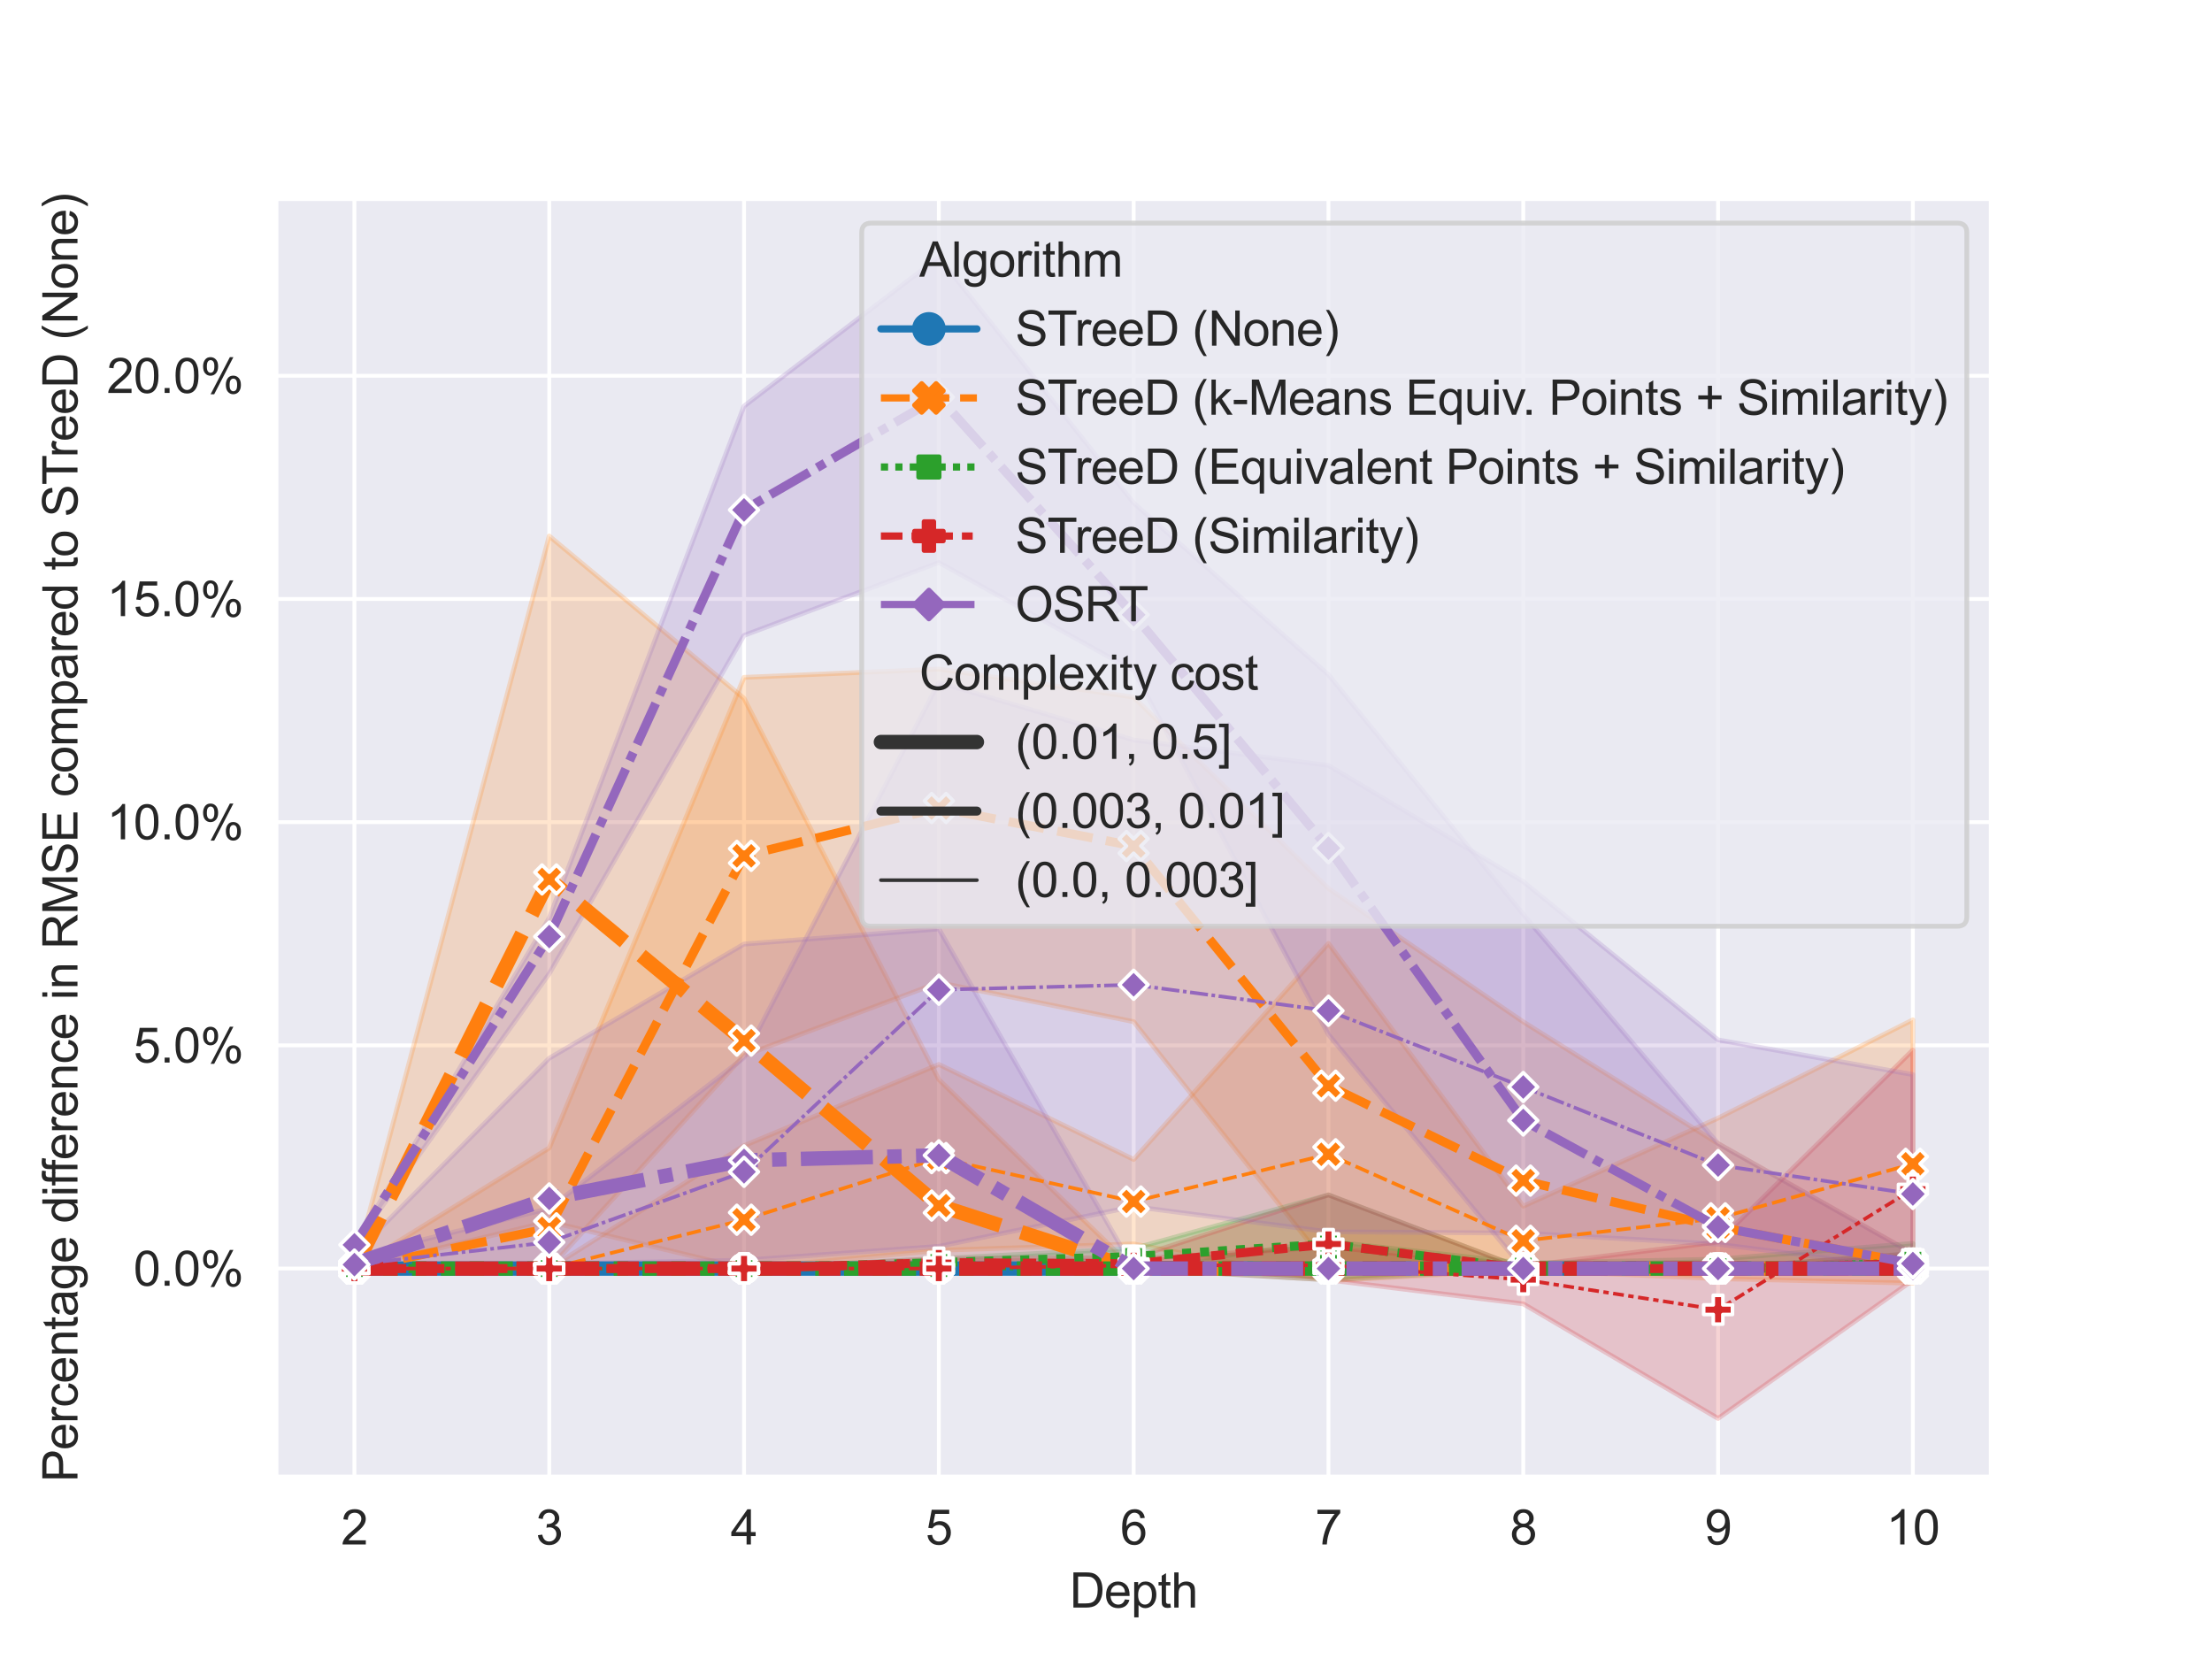 <?xml version="1.0" encoding="utf-8" standalone="no"?>
<!DOCTYPE svg PUBLIC "-//W3C//DTD SVG 1.1//EN"
  "http://www.w3.org/Graphics/SVG/1.1/DTD/svg11.dtd">
<svg xmlns:xlink="http://www.w3.org/1999/xlink" width="460.8pt" height="345.6pt" viewBox="0 0 460.8 345.6" xmlns="http://www.w3.org/2000/svg" version="1.1">
 <defs>
  <style type="text/css">*{stroke-linejoin: round; stroke-linecap: butt}</style>
 </defs>
 <g id="figure_1">
  <g id="patch_1">
   <path d="M 0 345.6 
L 460.8 345.6 
L 460.8 0 
L 0 0 
z
" style="fill: #ffffff"/>
  </g>
  <g id="axes_1">
   <g id="patch_2">
    <path d="M 57.6 307.584 
L 414.72 307.584 
L 414.72 41.472 
L 57.6 41.472 
z
" style="fill: #eaeaf2"/>
   </g>
   <g id="matplotlib.axis_1">
    <g id="xtick_1">
     <g id="line2d_1">
      <path d="M 73.833 307.584 
L 73.833 41.472 
" clip-path="url(#pf4f3be444f)" style="fill: none; stroke: #ffffff; stroke-width: 0.8; stroke-linecap: round"/>
     </g>
     <g id="text_1">
      <!-- 2 -->
      <g style="fill: #262626" transform="translate(71.052 321.742) scale(0.1 -0.1)">
       <defs>
        <path id="ArialMT-32" d="M 3222 541 
L 3222 0 
L 194 0 
Q 188 203 259 391 
Q 375 700 629 1000 
Q 884 1300 1366 1694 
Q 2113 2306 2375 2664 
Q 2638 3022 2638 3341 
Q 2638 3675 2398 3904 
Q 2159 4134 1775 4134 
Q 1369 4134 1125 3890 
Q 881 3647 878 3216 
L 300 3275 
Q 359 3922 746 4261 
Q 1134 4600 1788 4600 
Q 2447 4600 2831 4234 
Q 3216 3869 3216 3328 
Q 3216 3053 3103 2787 
Q 2991 2522 2730 2228 
Q 2469 1934 1863 1422 
Q 1356 997 1212 845 
Q 1069 694 975 541 
L 3222 541 
z
" transform="scale(0.016)"/>
       </defs>
       <use xlink:href="#ArialMT-32"/>
      </g>
     </g>
    </g>
    <g id="xtick_2">
     <g id="line2d_2">
      <path d="M 114.415 307.584 
L 114.415 41.472 
" clip-path="url(#pf4f3be444f)" style="fill: none; stroke: #ffffff; stroke-width: 0.8; stroke-linecap: round"/>
     </g>
     <g id="text_2">
      <!-- 3 -->
      <g style="fill: #262626" transform="translate(111.634 321.742) scale(0.1 -0.1)">
       <defs>
        <path id="ArialMT-33" d="M 269 1209 
L 831 1284 
Q 928 806 1161 595 
Q 1394 384 1728 384 
Q 2125 384 2398 659 
Q 2672 934 2672 1341 
Q 2672 1728 2419 1979 
Q 2166 2231 1775 2231 
Q 1616 2231 1378 2169 
L 1441 2663 
Q 1497 2656 1531 2656 
Q 1891 2656 2178 2843 
Q 2466 3031 2466 3422 
Q 2466 3731 2256 3934 
Q 2047 4138 1716 4138 
Q 1388 4138 1169 3931 
Q 950 3725 888 3313 
L 325 3413 
Q 428 3978 793 4289 
Q 1159 4600 1703 4600 
Q 2078 4600 2393 4439 
Q 2709 4278 2876 4000 
Q 3044 3722 3044 3409 
Q 3044 3113 2884 2869 
Q 2725 2625 2413 2481 
Q 2819 2388 3044 2092 
Q 3269 1797 3269 1353 
Q 3269 753 2831 336 
Q 2394 -81 1725 -81 
Q 1122 -81 723 278 
Q 325 638 269 1209 
z
" transform="scale(0.016)"/>
       </defs>
       <use xlink:href="#ArialMT-33"/>
      </g>
     </g>
    </g>
    <g id="xtick_3">
     <g id="line2d_3">
      <path d="M 154.996 307.584 
L 154.996 41.472 
" clip-path="url(#pf4f3be444f)" style="fill: none; stroke: #ffffff; stroke-width: 0.8; stroke-linecap: round"/>
     </g>
     <g id="text_3">
      <!-- 4 -->
      <g style="fill: #262626" transform="translate(152.216 321.742) scale(0.1 -0.1)">
       <defs>
        <path id="ArialMT-34" d="M 2069 0 
L 2069 1097 
L 81 1097 
L 81 1613 
L 2172 4581 
L 2631 4581 
L 2631 1613 
L 3250 1613 
L 3250 1097 
L 2631 1097 
L 2631 0 
L 2069 0 
z
M 2069 1613 
L 2069 3678 
L 634 1613 
L 2069 1613 
z
" transform="scale(0.016)"/>
       </defs>
       <use xlink:href="#ArialMT-34"/>
      </g>
     </g>
    </g>
    <g id="xtick_4">
     <g id="line2d_4">
      <path d="M 195.578 307.584 
L 195.578 41.472 
" clip-path="url(#pf4f3be444f)" style="fill: none; stroke: #ffffff; stroke-width: 0.8; stroke-linecap: round"/>
     </g>
     <g id="text_4">
      <!-- 5 -->
      <g style="fill: #262626" transform="translate(192.798 321.742) scale(0.1 -0.1)">
       <defs>
        <path id="ArialMT-35" d="M 266 1200 
L 856 1250 
Q 922 819 1161 601 
Q 1400 384 1738 384 
Q 2144 384 2425 690 
Q 2706 997 2706 1503 
Q 2706 1984 2436 2262 
Q 2166 2541 1728 2541 
Q 1456 2541 1237 2417 
Q 1019 2294 894 2097 
L 366 2166 
L 809 4519 
L 3088 4519 
L 3088 3981 
L 1259 3981 
L 1013 2750 
Q 1425 3038 1878 3038 
Q 2478 3038 2890 2622 
Q 3303 2206 3303 1553 
Q 3303 931 2941 478 
Q 2500 -78 1738 -78 
Q 1113 -78 717 272 
Q 322 622 266 1200 
z
" transform="scale(0.016)"/>
       </defs>
       <use xlink:href="#ArialMT-35"/>
      </g>
     </g>
    </g>
    <g id="xtick_5">
     <g id="line2d_5">
      <path d="M 236.16 307.584 
L 236.16 41.472 
" clip-path="url(#pf4f3be444f)" style="fill: none; stroke: #ffffff; stroke-width: 0.8; stroke-linecap: round"/>
     </g>
     <g id="text_5">
      <!-- 6 -->
      <g style="fill: #262626" transform="translate(233.38 321.742) scale(0.1 -0.1)">
       <defs>
        <path id="ArialMT-36" d="M 3184 3459 
L 2625 3416 
Q 2550 3747 2413 3897 
Q 2184 4138 1850 4138 
Q 1581 4138 1378 3988 
Q 1113 3794 959 3422 
Q 806 3050 800 2363 
Q 1003 2672 1297 2822 
Q 1591 2972 1913 2972 
Q 2475 2972 2870 2558 
Q 3266 2144 3266 1488 
Q 3266 1056 3080 686 
Q 2894 316 2569 119 
Q 2244 -78 1831 -78 
Q 1128 -78 684 439 
Q 241 956 241 2144 
Q 241 3472 731 4075 
Q 1159 4600 1884 4600 
Q 2425 4600 2770 4297 
Q 3116 3994 3184 3459 
z
M 888 1484 
Q 888 1194 1011 928 
Q 1134 663 1356 523 
Q 1578 384 1822 384 
Q 2178 384 2434 671 
Q 2691 959 2691 1453 
Q 2691 1928 2437 2201 
Q 2184 2475 1800 2475 
Q 1419 2475 1153 2201 
Q 888 1928 888 1484 
z
" transform="scale(0.016)"/>
       </defs>
       <use xlink:href="#ArialMT-36"/>
      </g>
     </g>
    </g>
    <g id="xtick_6">
     <g id="line2d_6">
      <path d="M 276.742 307.584 
L 276.742 41.472 
" clip-path="url(#pf4f3be444f)" style="fill: none; stroke: #ffffff; stroke-width: 0.8; stroke-linecap: round"/>
     </g>
     <g id="text_6">
      <!-- 7 -->
      <g style="fill: #262626" transform="translate(273.961 321.742) scale(0.1 -0.1)">
       <defs>
        <path id="ArialMT-37" d="M 303 3981 
L 303 4522 
L 3269 4522 
L 3269 4084 
Q 2831 3619 2401 2847 
Q 1972 2075 1738 1259 
Q 1569 684 1522 0 
L 944 0 
Q 953 541 1156 1306 
Q 1359 2072 1739 2783 
Q 2119 3494 2547 3981 
L 303 3981 
z
" transform="scale(0.016)"/>
       </defs>
       <use xlink:href="#ArialMT-37"/>
      </g>
     </g>
    </g>
    <g id="xtick_7">
     <g id="line2d_7">
      <path d="M 317.324 307.584 
L 317.324 41.472 
" clip-path="url(#pf4f3be444f)" style="fill: none; stroke: #ffffff; stroke-width: 0.8; stroke-linecap: round"/>
     </g>
     <g id="text_7">
      <!-- 8 -->
      <g style="fill: #262626" transform="translate(314.543 321.742) scale(0.1 -0.1)">
       <defs>
        <path id="ArialMT-38" d="M 1131 2484 
Q 781 2613 612 2850 
Q 444 3088 444 3419 
Q 444 3919 803 4259 
Q 1163 4600 1759 4600 
Q 2359 4600 2725 4251 
Q 3091 3903 3091 3403 
Q 3091 3084 2923 2848 
Q 2756 2613 2416 2484 
Q 2838 2347 3058 2040 
Q 3278 1734 3278 1309 
Q 3278 722 2862 322 
Q 2447 -78 1769 -78 
Q 1091 -78 675 323 
Q 259 725 259 1325 
Q 259 1772 486 2073 
Q 713 2375 1131 2484 
z
M 1019 3438 
Q 1019 3113 1228 2906 
Q 1438 2700 1772 2700 
Q 2097 2700 2305 2904 
Q 2513 3109 2513 3406 
Q 2513 3716 2298 3927 
Q 2084 4138 1766 4138 
Q 1444 4138 1231 3931 
Q 1019 3725 1019 3438 
z
M 838 1322 
Q 838 1081 952 856 
Q 1066 631 1291 507 
Q 1516 384 1775 384 
Q 2178 384 2440 643 
Q 2703 903 2703 1303 
Q 2703 1709 2433 1975 
Q 2163 2241 1756 2241 
Q 1359 2241 1098 1978 
Q 838 1716 838 1322 
z
" transform="scale(0.016)"/>
       </defs>
       <use xlink:href="#ArialMT-38"/>
      </g>
     </g>
    </g>
    <g id="xtick_8">
     <g id="line2d_8">
      <path d="M 357.905 307.584 
L 357.905 41.472 
" clip-path="url(#pf4f3be444f)" style="fill: none; stroke: #ffffff; stroke-width: 0.8; stroke-linecap: round"/>
     </g>
     <g id="text_8">
      <!-- 9 -->
      <g style="fill: #262626" transform="translate(355.125 321.742) scale(0.1 -0.1)">
       <defs>
        <path id="ArialMT-39" d="M 350 1059 
L 891 1109 
Q 959 728 1153 556 
Q 1347 384 1650 384 
Q 1909 384 2104 503 
Q 2300 622 2425 820 
Q 2550 1019 2634 1356 
Q 2719 1694 2719 2044 
Q 2719 2081 2716 2156 
Q 2547 1888 2255 1720 
Q 1963 1553 1622 1553 
Q 1053 1553 659 1965 
Q 266 2378 266 3053 
Q 266 3750 677 4175 
Q 1088 4600 1706 4600 
Q 2153 4600 2523 4359 
Q 2894 4119 3086 3673 
Q 3278 3228 3278 2384 
Q 3278 1506 3087 986 
Q 2897 466 2520 194 
Q 2144 -78 1638 -78 
Q 1100 -78 759 220 
Q 419 519 350 1059 
z
M 2653 3081 
Q 2653 3566 2395 3850 
Q 2138 4134 1775 4134 
Q 1400 4134 1122 3828 
Q 844 3522 844 3034 
Q 844 2597 1108 2323 
Q 1372 2050 1759 2050 
Q 2150 2050 2401 2323 
Q 2653 2597 2653 3081 
z
" transform="scale(0.016)"/>
       </defs>
       <use xlink:href="#ArialMT-39"/>
      </g>
     </g>
    </g>
    <g id="xtick_9">
     <g id="line2d_9">
      <path d="M 398.487 307.584 
L 398.487 41.472 
" clip-path="url(#pf4f3be444f)" style="fill: none; stroke: #ffffff; stroke-width: 0.8; stroke-linecap: round"/>
     </g>
     <g id="text_9">
      <!-- 10 -->
      <g style="fill: #262626" transform="translate(392.926 321.742) scale(0.1 -0.1)">
       <defs>
        <path id="ArialMT-31" d="M 2384 0 
L 1822 0 
L 1822 3584 
Q 1619 3391 1289 3197 
Q 959 3003 697 2906 
L 697 3450 
Q 1169 3672 1522 3987 
Q 1875 4303 2022 4600 
L 2384 4600 
L 2384 0 
z
" transform="scale(0.016)"/>
        <path id="ArialMT-30" d="M 266 2259 
Q 266 3072 433 3567 
Q 600 4063 929 4331 
Q 1259 4600 1759 4600 
Q 2128 4600 2406 4451 
Q 2684 4303 2865 4023 
Q 3047 3744 3150 3342 
Q 3253 2941 3253 2259 
Q 3253 1453 3087 958 
Q 2922 463 2592 192 
Q 2263 -78 1759 -78 
Q 1097 -78 719 397 
Q 266 969 266 2259 
z
M 844 2259 
Q 844 1131 1108 757 
Q 1372 384 1759 384 
Q 2147 384 2411 759 
Q 2675 1134 2675 2259 
Q 2675 3391 2411 3762 
Q 2147 4134 1753 4134 
Q 1366 4134 1134 3806 
Q 844 3388 844 2259 
z
" transform="scale(0.016)"/>
       </defs>
       <use xlink:href="#ArialMT-31"/>
       <use xlink:href="#ArialMT-30" x="55.615"/>
      </g>
     </g>
    </g>
    <g id="text_10">
     <!-- Depth -->
     <g style="fill: #262626" transform="translate(222.819 334.887) scale(0.1 -0.1)">
      <defs>
       <path id="ArialMT-44" d="M 494 0 
L 494 4581 
L 2072 4581 
Q 2606 4581 2888 4516 
Q 3281 4425 3559 4188 
Q 3922 3881 4101 3404 
Q 4281 2928 4281 2316 
Q 4281 1794 4159 1391 
Q 4038 988 3847 723 
Q 3656 459 3429 307 
Q 3203 156 2883 78 
Q 2563 0 2147 0 
L 494 0 
z
M 1100 541 
L 2078 541 
Q 2531 541 2789 625 
Q 3047 709 3200 863 
Q 3416 1078 3536 1442 
Q 3656 1806 3656 2325 
Q 3656 3044 3420 3430 
Q 3184 3816 2847 3947 
Q 2603 4041 2063 4041 
L 1100 4041 
L 1100 541 
z
" transform="scale(0.016)"/>
       <path id="ArialMT-65" d="M 2694 1069 
L 3275 997 
Q 3138 488 2766 206 
Q 2394 -75 1816 -75 
Q 1088 -75 661 373 
Q 234 822 234 1631 
Q 234 2469 665 2931 
Q 1097 3394 1784 3394 
Q 2450 3394 2872 2941 
Q 3294 2488 3294 1666 
Q 3294 1616 3291 1516 
L 816 1516 
Q 847 969 1125 678 
Q 1403 388 1819 388 
Q 2128 388 2347 550 
Q 2566 713 2694 1069 
z
M 847 1978 
L 2700 1978 
Q 2663 2397 2488 2606 
Q 2219 2931 1791 2931 
Q 1403 2931 1139 2672 
Q 875 2413 847 1978 
z
" transform="scale(0.016)"/>
       <path id="ArialMT-70" d="M 422 -1272 
L 422 3319 
L 934 3319 
L 934 2888 
Q 1116 3141 1344 3267 
Q 1572 3394 1897 3394 
Q 2322 3394 2647 3175 
Q 2972 2956 3137 2557 
Q 3303 2159 3303 1684 
Q 3303 1175 3120 767 
Q 2938 359 2589 142 
Q 2241 -75 1856 -75 
Q 1575 -75 1351 44 
Q 1128 163 984 344 
L 984 -1272 
L 422 -1272 
z
M 931 1641 
Q 931 1000 1190 694 
Q 1450 388 1819 388 
Q 2194 388 2461 705 
Q 2728 1022 2728 1688 
Q 2728 2322 2467 2637 
Q 2206 2953 1844 2953 
Q 1484 2953 1207 2617 
Q 931 2281 931 1641 
z
" transform="scale(0.016)"/>
       <path id="ArialMT-74" d="M 1650 503 
L 1731 6 
Q 1494 -44 1306 -44 
Q 1000 -44 831 53 
Q 663 150 594 308 
Q 525 466 525 972 
L 525 2881 
L 113 2881 
L 113 3319 
L 525 3319 
L 525 4141 
L 1084 4478 
L 1084 3319 
L 1650 3319 
L 1650 2881 
L 1084 2881 
L 1084 941 
Q 1084 700 1114 631 
Q 1144 563 1211 522 
Q 1278 481 1403 481 
Q 1497 481 1650 503 
z
" transform="scale(0.016)"/>
       <path id="ArialMT-68" d="M 422 0 
L 422 4581 
L 984 4581 
L 984 2938 
Q 1378 3394 1978 3394 
Q 2347 3394 2619 3248 
Q 2891 3103 3008 2847 
Q 3125 2591 3125 2103 
L 3125 0 
L 2563 0 
L 2563 2103 
Q 2563 2525 2380 2717 
Q 2197 2909 1863 2909 
Q 1613 2909 1392 2779 
Q 1172 2650 1078 2428 
Q 984 2206 984 1816 
L 984 0 
L 422 0 
z
" transform="scale(0.016)"/>
      </defs>
      <use xlink:href="#ArialMT-44"/>
      <use xlink:href="#ArialMT-65" x="72.217"/>
      <use xlink:href="#ArialMT-70" x="127.832"/>
      <use xlink:href="#ArialMT-74" x="183.447"/>
      <use xlink:href="#ArialMT-68" x="211.23"/>
     </g>
    </g>
   </g>
   <g id="matplotlib.axis_2">
    <g id="ytick_1">
     <g id="line2d_10">
      <path d="M 57.6 264.262 
L 414.72 264.262 
" clip-path="url(#pf4f3be444f)" style="fill: none; stroke: #ffffff; stroke-width: 0.8; stroke-linecap: round"/>
     </g>
     <g id="text_11">
      <!-- 0.0% -->
      <g style="fill: #262626" transform="translate(27.808 267.841) scale(0.1 -0.1)">
       <defs>
        <path id="ArialMT-2e" d="M 581 0 
L 581 641 
L 1222 641 
L 1222 0 
L 581 0 
z
" transform="scale(0.016)"/>
        <path id="ArialMT-25" d="M 372 3481 
Q 372 3972 619 4315 
Q 866 4659 1334 4659 
Q 1766 4659 2048 4351 
Q 2331 4044 2331 3447 
Q 2331 2866 2045 2552 
Q 1759 2238 1341 2238 
Q 925 2238 648 2547 
Q 372 2856 372 3481 
z
M 1350 4272 
Q 1141 4272 1002 4090 
Q 863 3909 863 3425 
Q 863 2984 1003 2804 
Q 1144 2625 1350 2625 
Q 1563 2625 1702 2806 
Q 1841 2988 1841 3469 
Q 1841 3913 1700 4092 
Q 1559 4272 1350 4272 
z
M 1353 -169 
L 3859 4659 
L 4316 4659 
L 1819 -169 
L 1353 -169 
z
M 3334 1075 
Q 3334 1569 3581 1911 
Q 3828 2253 4300 2253 
Q 4731 2253 5014 1945 
Q 5297 1638 5297 1041 
Q 5297 459 5011 145 
Q 4725 -169 4303 -169 
Q 3888 -169 3611 142 
Q 3334 453 3334 1075 
z
M 4316 1866 
Q 4103 1866 3964 1684 
Q 3825 1503 3825 1019 
Q 3825 581 3965 400 
Q 4106 219 4313 219 
Q 4528 219 4667 400 
Q 4806 581 4806 1063 
Q 4806 1506 4665 1686 
Q 4525 1866 4316 1866 
z
" transform="scale(0.016)"/>
       </defs>
       <use xlink:href="#ArialMT-30"/>
       <use xlink:href="#ArialMT-2e" x="55.615"/>
       <use xlink:href="#ArialMT-30" x="83.398"/>
       <use xlink:href="#ArialMT-25" x="139.014"/>
      </g>
     </g>
    </g>
    <g id="ytick_2">
     <g id="line2d_11">
      <path d="M 57.6 217.766 
L 414.72 217.766 
" clip-path="url(#pf4f3be444f)" style="fill: none; stroke: #ffffff; stroke-width: 0.8; stroke-linecap: round"/>
     </g>
     <g id="text_12">
      <!-- 5.0% -->
      <g style="fill: #262626" transform="translate(27.808 221.345) scale(0.1 -0.1)">
       <use xlink:href="#ArialMT-35"/>
       <use xlink:href="#ArialMT-2e" x="55.615"/>
       <use xlink:href="#ArialMT-30" x="83.398"/>
       <use xlink:href="#ArialMT-25" x="139.014"/>
      </g>
     </g>
    </g>
    <g id="ytick_3">
     <g id="line2d_12">
      <path d="M 57.6 171.27 
L 414.72 171.27 
" clip-path="url(#pf4f3be444f)" style="fill: none; stroke: #ffffff; stroke-width: 0.8; stroke-linecap: round"/>
     </g>
     <g id="text_13">
      <!-- 10.0% -->
      <g style="fill: #262626" transform="translate(22.247 174.849) scale(0.1 -0.1)">
       <use xlink:href="#ArialMT-31"/>
       <use xlink:href="#ArialMT-30" x="55.615"/>
       <use xlink:href="#ArialMT-2e" x="111.23"/>
       <use xlink:href="#ArialMT-30" x="139.014"/>
       <use xlink:href="#ArialMT-25" x="194.629"/>
      </g>
     </g>
    </g>
    <g id="ytick_4">
     <g id="line2d_13">
      <path d="M 57.6 124.774 
L 414.72 124.774 
" clip-path="url(#pf4f3be444f)" style="fill: none; stroke: #ffffff; stroke-width: 0.8; stroke-linecap: round"/>
     </g>
     <g id="text_14">
      <!-- 15.0% -->
      <g style="fill: #262626" transform="translate(22.247 128.353) scale(0.1 -0.1)">
       <use xlink:href="#ArialMT-31"/>
       <use xlink:href="#ArialMT-35" x="55.615"/>
       <use xlink:href="#ArialMT-2e" x="111.23"/>
       <use xlink:href="#ArialMT-30" x="139.014"/>
       <use xlink:href="#ArialMT-25" x="194.629"/>
      </g>
     </g>
    </g>
    <g id="ytick_5">
     <g id="line2d_14">
      <path d="M 57.6 78.278 
L 414.72 78.278 
" clip-path="url(#pf4f3be444f)" style="fill: none; stroke: #ffffff; stroke-width: 0.8; stroke-linecap: round"/>
     </g>
     <g id="text_15">
      <!-- 20.0% -->
      <g style="fill: #262626" transform="translate(22.247 81.857) scale(0.1 -0.1)">
       <use xlink:href="#ArialMT-32"/>
       <use xlink:href="#ArialMT-30" x="55.615"/>
       <use xlink:href="#ArialMT-2e" x="111.23"/>
       <use xlink:href="#ArialMT-30" x="139.014"/>
       <use xlink:href="#ArialMT-25" x="194.629"/>
      </g>
     </g>
    </g>
    <g id="text_16">
     <!-- Percentage difference in RMSE compared to STreeD (None) -->
     <g style="fill: #262626" transform="translate(16.142 308.751) rotate(-90) scale(0.1 -0.1)">
      <defs>
       <path id="ArialMT-50" d="M 494 0 
L 494 4581 
L 2222 4581 
Q 2678 4581 2919 4538 
Q 3256 4481 3484 4323 
Q 3713 4166 3852 3881 
Q 3991 3597 3991 3256 
Q 3991 2672 3619 2267 
Q 3247 1863 2275 1863 
L 1100 1863 
L 1100 0 
L 494 0 
z
M 1100 2403 
L 2284 2403 
Q 2872 2403 3119 2622 
Q 3366 2841 3366 3238 
Q 3366 3525 3220 3729 
Q 3075 3934 2838 4000 
Q 2684 4041 2272 4041 
L 1100 4041 
L 1100 2403 
z
" transform="scale(0.016)"/>
       <path id="ArialMT-72" d="M 416 0 
L 416 3319 
L 922 3319 
L 922 2816 
Q 1116 3169 1280 3281 
Q 1444 3394 1641 3394 
Q 1925 3394 2219 3213 
L 2025 2691 
Q 1819 2813 1613 2813 
Q 1428 2813 1281 2702 
Q 1134 2591 1072 2394 
Q 978 2094 978 1738 
L 978 0 
L 416 0 
z
" transform="scale(0.016)"/>
       <path id="ArialMT-63" d="M 2588 1216 
L 3141 1144 
Q 3050 572 2676 248 
Q 2303 -75 1759 -75 
Q 1078 -75 664 370 
Q 250 816 250 1647 
Q 250 2184 428 2587 
Q 606 2991 970 3192 
Q 1334 3394 1763 3394 
Q 2303 3394 2647 3120 
Q 2991 2847 3088 2344 
L 2541 2259 
Q 2463 2594 2264 2762 
Q 2066 2931 1784 2931 
Q 1359 2931 1093 2626 
Q 828 2322 828 1663 
Q 828 994 1084 691 
Q 1341 388 1753 388 
Q 2084 388 2306 591 
Q 2528 794 2588 1216 
z
" transform="scale(0.016)"/>
       <path id="ArialMT-6e" d="M 422 0 
L 422 3319 
L 928 3319 
L 928 2847 
Q 1294 3394 1984 3394 
Q 2284 3394 2536 3286 
Q 2788 3178 2913 3003 
Q 3038 2828 3088 2588 
Q 3119 2431 3119 2041 
L 3119 0 
L 2556 0 
L 2556 2019 
Q 2556 2363 2490 2533 
Q 2425 2703 2258 2804 
Q 2091 2906 1866 2906 
Q 1506 2906 1245 2678 
Q 984 2450 984 1813 
L 984 0 
L 422 0 
z
" transform="scale(0.016)"/>
       <path id="ArialMT-61" d="M 2588 409 
Q 2275 144 1986 34 
Q 1697 -75 1366 -75 
Q 819 -75 525 192 
Q 231 459 231 875 
Q 231 1119 342 1320 
Q 453 1522 633 1644 
Q 813 1766 1038 1828 
Q 1203 1872 1538 1913 
Q 2219 1994 2541 2106 
Q 2544 2222 2544 2253 
Q 2544 2597 2384 2738 
Q 2169 2928 1744 2928 
Q 1347 2928 1158 2789 
Q 969 2650 878 2297 
L 328 2372 
Q 403 2725 575 2942 
Q 747 3159 1072 3276 
Q 1397 3394 1825 3394 
Q 2250 3394 2515 3294 
Q 2781 3194 2906 3042 
Q 3031 2891 3081 2659 
Q 3109 2516 3109 2141 
L 3109 1391 
Q 3109 606 3145 398 
Q 3181 191 3288 0 
L 2700 0 
Q 2613 175 2588 409 
z
M 2541 1666 
Q 2234 1541 1622 1453 
Q 1275 1403 1131 1340 
Q 988 1278 909 1158 
Q 831 1038 831 891 
Q 831 666 1001 516 
Q 1172 366 1500 366 
Q 1825 366 2078 508 
Q 2331 650 2450 897 
Q 2541 1088 2541 1459 
L 2541 1666 
z
" transform="scale(0.016)"/>
       <path id="ArialMT-67" d="M 319 -275 
L 866 -356 
Q 900 -609 1056 -725 
Q 1266 -881 1628 -881 
Q 2019 -881 2231 -725 
Q 2444 -569 2519 -288 
Q 2563 -116 2559 434 
Q 2191 0 1641 0 
Q 956 0 581 494 
Q 206 988 206 1678 
Q 206 2153 378 2554 
Q 550 2956 876 3175 
Q 1203 3394 1644 3394 
Q 2231 3394 2613 2919 
L 2613 3319 
L 3131 3319 
L 3131 450 
Q 3131 -325 2973 -648 
Q 2816 -972 2473 -1159 
Q 2131 -1347 1631 -1347 
Q 1038 -1347 672 -1080 
Q 306 -813 319 -275 
z
M 784 1719 
Q 784 1066 1043 766 
Q 1303 466 1694 466 
Q 2081 466 2343 764 
Q 2606 1063 2606 1700 
Q 2606 2309 2336 2618 
Q 2066 2928 1684 2928 
Q 1309 2928 1046 2623 
Q 784 2319 784 1719 
z
" transform="scale(0.016)"/>
       <path id="ArialMT-20" transform="scale(0.016)"/>
       <path id="ArialMT-64" d="M 2575 0 
L 2575 419 
Q 2259 -75 1647 -75 
Q 1250 -75 917 144 
Q 584 363 401 755 
Q 219 1147 219 1656 
Q 219 2153 384 2558 
Q 550 2963 881 3178 
Q 1213 3394 1622 3394 
Q 1922 3394 2156 3267 
Q 2391 3141 2538 2938 
L 2538 4581 
L 3097 4581 
L 3097 0 
L 2575 0 
z
M 797 1656 
Q 797 1019 1065 703 
Q 1334 388 1700 388 
Q 2069 388 2326 689 
Q 2584 991 2584 1609 
Q 2584 2291 2321 2609 
Q 2059 2928 1675 2928 
Q 1300 2928 1048 2622 
Q 797 2316 797 1656 
z
" transform="scale(0.016)"/>
       <path id="ArialMT-69" d="M 425 3934 
L 425 4581 
L 988 4581 
L 988 3934 
L 425 3934 
z
M 425 0 
L 425 3319 
L 988 3319 
L 988 0 
L 425 0 
z
" transform="scale(0.016)"/>
       <path id="ArialMT-66" d="M 556 0 
L 556 2881 
L 59 2881 
L 59 3319 
L 556 3319 
L 556 3672 
Q 556 4006 616 4169 
Q 697 4388 901 4523 
Q 1106 4659 1475 4659 
Q 1713 4659 2000 4603 
L 1916 4113 
Q 1741 4144 1584 4144 
Q 1328 4144 1222 4034 
Q 1116 3925 1116 3625 
L 1116 3319 
L 1763 3319 
L 1763 2881 
L 1116 2881 
L 1116 0 
L 556 0 
z
" transform="scale(0.016)"/>
       <path id="ArialMT-52" d="M 503 0 
L 503 4581 
L 2534 4581 
Q 3147 4581 3465 4457 
Q 3784 4334 3975 4021 
Q 4166 3709 4166 3331 
Q 4166 2844 3850 2509 
Q 3534 2175 2875 2084 
Q 3116 1969 3241 1856 
Q 3506 1613 3744 1247 
L 4541 0 
L 3778 0 
L 3172 953 
Q 2906 1366 2734 1584 
Q 2563 1803 2427 1890 
Q 2291 1978 2150 2013 
Q 2047 2034 1813 2034 
L 1109 2034 
L 1109 0 
L 503 0 
z
M 1109 2559 
L 2413 2559 
Q 2828 2559 3062 2645 
Q 3297 2731 3419 2920 
Q 3541 3109 3541 3331 
Q 3541 3656 3305 3865 
Q 3069 4075 2559 4075 
L 1109 4075 
L 1109 2559 
z
" transform="scale(0.016)"/>
       <path id="ArialMT-4d" d="M 475 0 
L 475 4581 
L 1388 4581 
L 2472 1338 
Q 2622 884 2691 659 
Q 2769 909 2934 1394 
L 4031 4581 
L 4847 4581 
L 4847 0 
L 4263 0 
L 4263 3834 
L 2931 0 
L 2384 0 
L 1059 3900 
L 1059 0 
L 475 0 
z
" transform="scale(0.016)"/>
       <path id="ArialMT-53" d="M 288 1472 
L 859 1522 
Q 900 1178 1048 958 
Q 1197 738 1509 602 
Q 1822 466 2213 466 
Q 2559 466 2825 569 
Q 3091 672 3220 851 
Q 3350 1031 3350 1244 
Q 3350 1459 3225 1620 
Q 3100 1781 2813 1891 
Q 2628 1963 1997 2114 
Q 1366 2266 1113 2400 
Q 784 2572 623 2826 
Q 463 3081 463 3397 
Q 463 3744 659 4045 
Q 856 4347 1234 4503 
Q 1613 4659 2075 4659 
Q 2584 4659 2973 4495 
Q 3363 4331 3572 4012 
Q 3781 3694 3797 3291 
L 3216 3247 
Q 3169 3681 2898 3903 
Q 2628 4125 2100 4125 
Q 1550 4125 1298 3923 
Q 1047 3722 1047 3438 
Q 1047 3191 1225 3031 
Q 1400 2872 2139 2705 
Q 2878 2538 3153 2413 
Q 3553 2228 3743 1945 
Q 3934 1663 3934 1294 
Q 3934 928 3725 604 
Q 3516 281 3123 101 
Q 2731 -78 2241 -78 
Q 1619 -78 1198 103 
Q 778 284 539 648 
Q 300 1013 288 1472 
z
" transform="scale(0.016)"/>
       <path id="ArialMT-45" d="M 506 0 
L 506 4581 
L 3819 4581 
L 3819 4041 
L 1113 4041 
L 1113 2638 
L 3647 2638 
L 3647 2100 
L 1113 2100 
L 1113 541 
L 3925 541 
L 3925 0 
L 506 0 
z
" transform="scale(0.016)"/>
       <path id="ArialMT-6f" d="M 213 1659 
Q 213 2581 725 3025 
Q 1153 3394 1769 3394 
Q 2453 3394 2887 2945 
Q 3322 2497 3322 1706 
Q 3322 1066 3130 698 
Q 2938 331 2570 128 
Q 2203 -75 1769 -75 
Q 1072 -75 642 372 
Q 213 819 213 1659 
z
M 791 1659 
Q 791 1022 1069 705 
Q 1347 388 1769 388 
Q 2188 388 2466 706 
Q 2744 1025 2744 1678 
Q 2744 2294 2464 2611 
Q 2184 2928 1769 2928 
Q 1347 2928 1069 2612 
Q 791 2297 791 1659 
z
" transform="scale(0.016)"/>
       <path id="ArialMT-6d" d="M 422 0 
L 422 3319 
L 925 3319 
L 925 2853 
Q 1081 3097 1340 3245 
Q 1600 3394 1931 3394 
Q 2300 3394 2536 3241 
Q 2772 3088 2869 2813 
Q 3263 3394 3894 3394 
Q 4388 3394 4653 3120 
Q 4919 2847 4919 2278 
L 4919 0 
L 4359 0 
L 4359 2091 
Q 4359 2428 4304 2576 
Q 4250 2725 4106 2815 
Q 3963 2906 3769 2906 
Q 3419 2906 3187 2673 
Q 2956 2441 2956 1928 
L 2956 0 
L 2394 0 
L 2394 2156 
Q 2394 2531 2256 2718 
Q 2119 2906 1806 2906 
Q 1569 2906 1367 2781 
Q 1166 2656 1075 2415 
Q 984 2175 984 1722 
L 984 0 
L 422 0 
z
" transform="scale(0.016)"/>
       <path id="ArialMT-54" d="M 1659 0 
L 1659 4041 
L 150 4041 
L 150 4581 
L 3781 4581 
L 3781 4041 
L 2266 4041 
L 2266 0 
L 1659 0 
z
" transform="scale(0.016)"/>
       <path id="ArialMT-28" d="M 1497 -1347 
Q 1031 -759 709 28 
Q 388 816 388 1659 
Q 388 2403 628 3084 
Q 909 3875 1497 4659 
L 1900 4659 
Q 1522 4009 1400 3731 
Q 1209 3300 1100 2831 
Q 966 2247 966 1656 
Q 966 153 1900 -1347 
L 1497 -1347 
z
" transform="scale(0.016)"/>
       <path id="ArialMT-4e" d="M 488 0 
L 488 4581 
L 1109 4581 
L 3516 984 
L 3516 4581 
L 4097 4581 
L 4097 0 
L 3475 0 
L 1069 3600 
L 1069 0 
L 488 0 
z
" transform="scale(0.016)"/>
       <path id="ArialMT-29" d="M 791 -1347 
L 388 -1347 
Q 1322 153 1322 1656 
Q 1322 2244 1188 2822 
Q 1081 3291 891 3722 
Q 769 4003 388 4659 
L 791 4659 
Q 1378 3875 1659 3084 
Q 1900 2403 1900 1659 
Q 1900 816 1576 28 
Q 1253 -759 791 -1347 
z
" transform="scale(0.016)"/>
      </defs>
      <use xlink:href="#ArialMT-50"/>
      <use xlink:href="#ArialMT-65" x="66.699"/>
      <use xlink:href="#ArialMT-72" x="122.314"/>
      <use xlink:href="#ArialMT-63" x="155.615"/>
      <use xlink:href="#ArialMT-65" x="205.615"/>
      <use xlink:href="#ArialMT-6e" x="261.23"/>
      <use xlink:href="#ArialMT-74" x="316.846"/>
      <use xlink:href="#ArialMT-61" x="344.629"/>
      <use xlink:href="#ArialMT-67" x="400.244"/>
      <use xlink:href="#ArialMT-65" x="455.859"/>
      <use xlink:href="#ArialMT-20" x="511.475"/>
      <use xlink:href="#ArialMT-64" x="539.258"/>
      <use xlink:href="#ArialMT-69" x="594.873"/>
      <use xlink:href="#ArialMT-66" x="617.09"/>
      <use xlink:href="#ArialMT-66" x="643.123"/>
      <use xlink:href="#ArialMT-65" x="670.906"/>
      <use xlink:href="#ArialMT-72" x="726.521"/>
      <use xlink:href="#ArialMT-65" x="759.822"/>
      <use xlink:href="#ArialMT-6e" x="815.438"/>
      <use xlink:href="#ArialMT-63" x="871.053"/>
      <use xlink:href="#ArialMT-65" x="921.053"/>
      <use xlink:href="#ArialMT-20" x="976.668"/>
      <use xlink:href="#ArialMT-69" x="1004.451"/>
      <use xlink:href="#ArialMT-6e" x="1026.668"/>
      <use xlink:href="#ArialMT-20" x="1082.283"/>
      <use xlink:href="#ArialMT-52" x="1110.066"/>
      <use xlink:href="#ArialMT-4d" x="1182.283"/>
      <use xlink:href="#ArialMT-53" x="1265.584"/>
      <use xlink:href="#ArialMT-45" x="1332.283"/>
      <use xlink:href="#ArialMT-20" x="1398.982"/>
      <use xlink:href="#ArialMT-63" x="1426.766"/>
      <use xlink:href="#ArialMT-6f" x="1476.766"/>
      <use xlink:href="#ArialMT-6d" x="1532.381"/>
      <use xlink:href="#ArialMT-70" x="1615.682"/>
      <use xlink:href="#ArialMT-61" x="1671.297"/>
      <use xlink:href="#ArialMT-72" x="1726.912"/>
      <use xlink:href="#ArialMT-65" x="1760.213"/>
      <use xlink:href="#ArialMT-64" x="1815.828"/>
      <use xlink:href="#ArialMT-20" x="1871.443"/>
      <use xlink:href="#ArialMT-74" x="1899.227"/>
      <use xlink:href="#ArialMT-6f" x="1927.01"/>
      <use xlink:href="#ArialMT-20" x="1982.625"/>
      <use xlink:href="#ArialMT-53" x="2010.408"/>
      <use xlink:href="#ArialMT-54" x="2077.107"/>
      <use xlink:href="#ArialMT-72" x="2134.441"/>
      <use xlink:href="#ArialMT-65" x="2167.742"/>
      <use xlink:href="#ArialMT-65" x="2223.357"/>
      <use xlink:href="#ArialMT-44" x="2278.973"/>
      <use xlink:href="#ArialMT-20" x="2351.189"/>
      <use xlink:href="#ArialMT-28" x="2378.973"/>
      <use xlink:href="#ArialMT-4e" x="2412.273"/>
      <use xlink:href="#ArialMT-6f" x="2484.49"/>
      <use xlink:href="#ArialMT-6e" x="2540.105"/>
      <use xlink:href="#ArialMT-65" x="2595.721"/>
      <use xlink:href="#ArialMT-29" x="2651.336"/>
     </g>
    </g>
   </g>
   <g id="PolyCollection_1">
    <defs>
     <path id="m02c86473c8" d="M 73.833 -81.338 
L 73.833 -81.338 
L 114.415 -81.338 
L 154.996 -81.338 
L 195.578 -81.338 
L 236.16 -81.338 
L 276.742 -81.338 
L 317.324 -81.338 
L 357.905 -81.338 
L 398.487 -81.338 
L 398.487 -81.338 
L 398.487 -81.338 
L 357.905 -81.338 
L 317.324 -81.338 
L 276.742 -81.338 
L 236.16 -81.338 
L 195.578 -81.338 
L 154.996 -81.338 
L 114.415 -81.338 
L 73.833 -81.338 
z
" style="stroke: #1f77b4; stroke-opacity: 0.2"/>
    </defs>
    <g clip-path="url(#pf4f3be444f)">
     <use xlink:href="#m02c86473c8" x="0" y="345.6" style="fill: #1f77b4; fill-opacity: 0.2; stroke: #1f77b4; stroke-opacity: 0.2"/>
    </g>
   </g>
   <g id="PolyCollection_2">
    <g clip-path="url(#pf4f3be444f)">
     <use xlink:href="#m02c86473c8" x="0" y="345.6" style="fill: #1f77b4; fill-opacity: 0.2; stroke: #1f77b4; stroke-opacity: 0.2"/>
    </g>
   </g>
   <g id="PolyCollection_3">
    <g clip-path="url(#pf4f3be444f)">
     <use xlink:href="#m02c86473c8" x="0" y="345.6" style="fill: #1f77b4; fill-opacity: 0.2; stroke: #1f77b4; stroke-opacity: 0.2"/>
    </g>
   </g>
   <g id="PolyCollection_4">
    <defs>
     <path id="m867ca6aca7" d="M 73.833 -81.338 
L 73.833 -81.338 
L 114.415 -91.104 
L 154.996 -81.338 
L 195.578 -81.338 
L 236.16 -81.338 
L 276.742 -81.338 
L 317.324 -81.338 
L 357.905 -81.338 
L 398.487 -81.338 
L 398.487 -81.338 
L 398.487 -81.338 
L 357.905 -81.338 
L 317.324 -81.338 
L 276.742 -81.338 
L 236.16 -81.338 
L 195.578 -120.702 
L 154.996 -200.114 
L 114.415 -233.934 
L 73.833 -81.338 
z
" style="stroke: #ff7f0e; stroke-opacity: 0.2"/>
    </defs>
    <g clip-path="url(#pf4f3be444f)">
     <use xlink:href="#m867ca6aca7" x="0" y="345.6" style="fill: #ff7f0e; fill-opacity: 0.2; stroke: #ff7f0e; stroke-opacity: 0.2"/>
    </g>
   </g>
   <g id="PolyCollection_5">
    <defs>
     <path id="m021b2dd5b2" d="M 73.833 -81.338 
L 73.833 -81.338 
L 114.415 -81.338 
L 154.996 -125.723 
L 195.578 -140.909 
L 236.16 -132.767 
L 276.742 -81.818 
L 317.324 -81.338 
L 357.905 -81.338 
L 398.487 -81.338 
L 398.487 -84.464 
L 398.487 -84.464 
L 357.905 -107.376 
L 317.324 -132.723 
L 276.742 -160.51 
L 236.16 -200.372 
L 195.578 -206.214 
L 154.996 -204.492 
L 114.415 -106.45 
L 73.833 -81.338 
z
" style="stroke: #ff7f0e; stroke-opacity: 0.2"/>
    </defs>
    <g clip-path="url(#pf4f3be444f)">
     <use xlink:href="#m021b2dd5b2" x="0" y="345.6" style="fill: #ff7f0e; fill-opacity: 0.2; stroke: #ff7f0e; stroke-opacity: 0.2"/>
    </g>
   </g>
   <g id="PolyCollection_6">
    <defs>
     <path id="m98d758aa2e" d="M 73.833 -81.338 
L 73.833 -81.338 
L 114.415 -81.338 
L 154.996 -81.338 
L 195.578 -85.141 
L 236.16 -86.466 
L 276.742 -78.815 
L 317.324 -81.012 
L 357.905 -79.232 
L 398.487 -78.292 
L 398.487 -133.154 
L 398.487 -133.154 
L 357.905 -112.677 
L 317.324 -94.328 
L 276.742 -149.064 
L 236.16 -104.063 
L 195.578 -123.863 
L 154.996 -106.933 
L 114.415 -81.338 
L 73.833 -81.338 
z
" style="stroke: #ff7f0e; stroke-opacity: 0.2"/>
    </defs>
    <g clip-path="url(#pf4f3be444f)">
     <use xlink:href="#m98d758aa2e" x="0" y="345.6" style="fill: #ff7f0e; fill-opacity: 0.2; stroke: #ff7f0e; stroke-opacity: 0.2"/>
    </g>
   </g>
   <g id="PolyCollection_7">
    <defs>
     <path id="mcd95509791" d="M 73.833 -81.338 
L 73.833 -81.338 
L 114.415 -81.338 
L 154.996 -81.338 
L 195.578 -81.338 
L 236.16 -81.338 
L 276.742 -81.338 
L 317.324 -81.338 
L 357.905 -81.338 
L 398.487 -81.338 
L 398.487 -81.338 
L 398.487 -81.338 
L 357.905 -81.338 
L 317.324 -81.338 
L 276.742 -81.338 
L 236.16 -81.338 
L 195.578 -81.338 
L 154.996 -81.338 
L 114.415 -81.338 
L 73.833 -81.338 
z
" style="stroke: #2ca02c; stroke-opacity: 0.2"/>
    </defs>
    <g clip-path="url(#pf4f3be444f)">
     <use xlink:href="#mcd95509791" x="0" y="345.6" style="fill: #2ca02c; fill-opacity: 0.2; stroke: #2ca02c; stroke-opacity: 0.2"/>
    </g>
   </g>
   <g id="PolyCollection_8">
    <defs>
     <path id="mdff85ac915" d="M 73.833 -81.338 
L 73.833 -81.338 
L 114.415 -81.338 
L 154.996 -81.338 
L 195.578 -81.751 
L 236.16 -82.035 
L 276.742 -81.338 
L 317.324 -81.338 
L 357.905 -80.671 
L 398.487 -81.338 
L 398.487 -84.464 
L 398.487 -84.464 
L 357.905 -81.338 
L 317.324 -81.338 
L 276.742 -96.679 
L 236.16 -85.519 
L 195.578 -83.427 
L 154.996 -81.338 
L 114.415 -81.338 
L 73.833 -81.338 
z
" style="stroke: #2ca02c; stroke-opacity: 0.2"/>
    </defs>
    <g clip-path="url(#pf4f3be444f)">
     <use xlink:href="#mdff85ac915" x="0" y="345.6" style="fill: #2ca02c; fill-opacity: 0.2; stroke: #2ca02c; stroke-opacity: 0.2"/>
    </g>
   </g>
   <g id="PolyCollection_9">
    <defs>
     <path id="m657a2da3c0" d="M 73.833 -81.338 
L 73.833 -81.338 
L 114.415 -81.338 
L 154.996 -81.338 
L 195.578 -81.338 
L 236.16 -81.338 
L 276.742 -78.969 
L 317.324 -81.257 
L 357.905 -80.56 
L 398.487 -81.338 
L 398.487 -86.576 
L 398.487 -86.576 
L 357.905 -83.293 
L 317.324 -82.479 
L 276.742 -87.01 
L 236.16 -81.338 
L 195.578 -81.338 
L 154.996 -81.338 
L 114.415 -81.338 
L 73.833 -81.338 
z
" style="stroke: #2ca02c; stroke-opacity: 0.2"/>
    </defs>
    <g clip-path="url(#pf4f3be444f)">
     <use xlink:href="#m657a2da3c0" x="0" y="345.6" style="fill: #2ca02c; fill-opacity: 0.2; stroke: #2ca02c; stroke-opacity: 0.2"/>
    </g>
   </g>
   <g id="PolyCollection_10">
    <defs>
     <path id="maf85b71fe2" d="M 73.833 -81.338 
L 73.833 -81.338 
L 114.415 -81.338 
L 154.996 -81.338 
L 195.578 -81.338 
L 236.16 -81.338 
L 276.742 -81.338 
L 317.324 -81.338 
L 357.905 -81.338 
L 398.487 -81.338 
L 398.487 -81.338 
L 398.487 -81.338 
L 357.905 -81.338 
L 317.324 -81.338 
L 276.742 -81.338 
L 236.16 -81.338 
L 195.578 -81.338 
L 154.996 -81.338 
L 114.415 -81.338 
L 73.833 -81.338 
z
" style="stroke: #d62728; stroke-opacity: 0.2"/>
    </defs>
    <g clip-path="url(#pf4f3be444f)">
     <use xlink:href="#maf85b71fe2" x="0" y="345.6" style="fill: #d62728; fill-opacity: 0.2; stroke: #d62728; stroke-opacity: 0.2"/>
    </g>
   </g>
   <g id="PolyCollection_11">
    <defs>
     <path id="md4406fe54d" d="M 73.833 -81.338 
L 73.833 -81.338 
L 114.415 -81.338 
L 154.996 -81.338 
L 195.578 -81.751 
L 236.16 -81.341 
L 276.742 -81.338 
L 317.324 -81.338 
L 357.905 -81.338 
L 398.487 -81.338 
L 398.487 -84.464 
L 398.487 -84.464 
L 357.905 -81.338 
L 317.324 -81.338 
L 276.742 -96.679 
L 236.16 -83.595 
L 195.578 -83.404 
L 154.996 -81.338 
L 114.415 -81.338 
L 73.833 -81.338 
z
" style="stroke: #d62728; stroke-opacity: 0.2"/>
    </defs>
    <g clip-path="url(#pf4f3be444f)">
     <use xlink:href="#md4406fe54d" x="0" y="345.6" style="fill: #d62728; fill-opacity: 0.2; stroke: #d62728; stroke-opacity: 0.2"/>
    </g>
   </g>
   <g id="PolyCollection_12">
    <defs>
     <path id="mbc72d639cb" d="M 73.833 -81.338 
L 73.833 -81.338 
L 114.415 -81.338 
L 154.996 -81.338 
L 195.578 -81.338 
L 236.16 -81.338 
L 276.742 -78.969 
L 317.324 -73.982 
L 357.905 -50.112 
L 398.487 -78.927 
L 398.487 -126.853 
L 398.487 -126.853 
L 357.905 -86.879 
L 317.324 -81.838 
L 276.742 -85.845 
L 236.16 -83.325 
L 195.578 -81.338 
L 154.996 -81.338 
L 114.415 -81.338 
L 73.833 -81.338 
z
" style="stroke: #d62728; stroke-opacity: 0.2"/>
    </defs>
    <g clip-path="url(#pf4f3be444f)">
     <use xlink:href="#mbc72d639cb" x="0" y="345.6" style="fill: #d62728; fill-opacity: 0.2; stroke: #d62728; stroke-opacity: 0.2"/>
    </g>
   </g>
   <g id="PolyCollection_13">
    <defs>
     <path id="m6fe9835bc9" d="M 73.833 -84.299 
L 73.833 -81.338 
L 114.415 -81.338 
L 154.996 -81.338 
L 195.578 -81.338 
L 236.16 -81.338 
L 276.742 -81.338 
L 317.324 -81.338 
L 357.905 -81.338 
L 398.487 -81.338 
L 398.487 -81.338 
L 398.487 -81.338 
L 357.905 -81.338 
L 317.324 -81.338 
L 276.742 -81.338 
L 236.16 -81.338 
L 195.578 -152.09 
L 154.996 -148.941 
L 114.415 -125.152 
L 73.833 -84.299 
z
" style="stroke: #9467bd; stroke-opacity: 0.2"/>
    </defs>
    <g clip-path="url(#pf4f3be444f)">
     <use xlink:href="#m6fe9835bc9" x="0" y="345.6" style="fill: #9467bd; fill-opacity: 0.2; stroke: #9467bd; stroke-opacity: 0.2"/>
    </g>
   </g>
   <g id="PolyCollection_14">
    <defs>
     <path id="mf3d6b45f18" d="M 73.833 -86.273 
L 73.833 -86.273 
L 114.415 -142.767 
L 154.996 -213.238 
L 195.578 -228.425 
L 236.16 -205.905 
L 276.742 -130.078 
L 317.324 -81.338 
L 357.905 -81.338 
L 398.487 -81.338 
L 398.487 -84.464 
L 398.487 -84.464 
L 357.905 -107.376 
L 317.324 -155.115 
L 276.742 -205.037 
L 236.16 -240.807 
L 195.578 -292.032 
L 154.996 -260.995 
L 114.415 -154.361 
L 73.833 -86.273 
z
" style="stroke: #9467bd; stroke-opacity: 0.2"/>
    </defs>
    <g clip-path="url(#pf4f3be444f)">
     <use xlink:href="#mf3d6b45f18" x="0" y="345.6" style="fill: #9467bd; fill-opacity: 0.2; stroke: #9467bd; stroke-opacity: 0.2"/>
    </g>
   </g>
   <g id="PolyCollection_15">
    <defs>
     <path id="ma5546ddabc" d="M 73.833 -83.805 
L 73.833 -81.338 
L 114.415 -82.32 
L 154.996 -83.074 
L 195.578 -85.963 
L 236.16 -94.256 
L 276.742 -88.989 
L 317.324 -88.717 
L 357.905 -86.429 
L 398.487 -81.205 
L 398.487 -121.741 
L 398.487 -121.741 
L 357.905 -128.973 
L 317.324 -161.922 
L 276.742 -186.141 
L 236.16 -191.441 
L 195.578 -203.426 
L 154.996 -125.272 
L 114.415 -93.866 
L 73.833 -83.805 
z
" style="stroke: #9467bd; stroke-opacity: 0.2"/>
    </defs>
    <g clip-path="url(#pf4f3be444f)">
     <use xlink:href="#ma5546ddabc" x="0" y="345.6" style="fill: #9467bd; fill-opacity: 0.2; stroke: #9467bd; stroke-opacity: 0.2"/>
    </g>
   </g>
   <g id="line2d_15">
    <path d="M 73.833 264.262 
L 114.415 264.262 
L 154.996 264.262 
L 195.578 264.262 
L 236.16 264.262 
L 276.742 264.262 
L 317.324 264.262 
L 357.905 264.262 
L 398.487 264.262 
" clip-path="url(#pf4f3be444f)" style="fill: none; stroke: #1f77b4; stroke-width: 3; stroke-linecap: round"/>
    <defs>
     <path id="m59d2f6d352" d="M 0 3 
C 0.796 3 1.559 2.684 2.121 2.121 
C 2.684 1.559 3 0.796 3 0 
C 3 -0.796 2.684 -1.559 2.121 -2.121 
C 1.559 -2.684 0.796 -3 0 -3 
C -0.796 -3 -1.559 -2.684 -2.121 -2.121 
C -2.684 -1.559 -3 -0.796 -3 0 
C -3 0.796 -2.684 1.559 -2.121 2.121 
C -1.559 2.684 -0.796 3 0 3 
z
" style="stroke: #ffffff; stroke-width: 0.75"/>
    </defs>
    <g clip-path="url(#pf4f3be444f)">
     <use xlink:href="#m59d2f6d352" x="73.833" y="264.262" style="fill: #1f77b4; stroke: #ffffff; stroke-width: 0.75"/>
     <use xlink:href="#m59d2f6d352" x="114.415" y="264.262" style="fill: #1f77b4; stroke: #ffffff; stroke-width: 0.75"/>
     <use xlink:href="#m59d2f6d352" x="154.996" y="264.262" style="fill: #1f77b4; stroke: #ffffff; stroke-width: 0.75"/>
     <use xlink:href="#m59d2f6d352" x="195.578" y="264.262" style="fill: #1f77b4; stroke: #ffffff; stroke-width: 0.75"/>
     <use xlink:href="#m59d2f6d352" x="236.16" y="264.262" style="fill: #1f77b4; stroke: #ffffff; stroke-width: 0.75"/>
     <use xlink:href="#m59d2f6d352" x="276.742" y="264.262" style="fill: #1f77b4; stroke: #ffffff; stroke-width: 0.75"/>
     <use xlink:href="#m59d2f6d352" x="317.324" y="264.262" style="fill: #1f77b4; stroke: #ffffff; stroke-width: 0.75"/>
     <use xlink:href="#m59d2f6d352" x="357.905" y="264.262" style="fill: #1f77b4; stroke: #ffffff; stroke-width: 0.75"/>
     <use xlink:href="#m59d2f6d352" x="398.487" y="264.262" style="fill: #1f77b4; stroke: #ffffff; stroke-width: 0.75"/>
    </g>
   </g>
   <g id="line2d_16">
    <path d="M 73.833 264.262 
L 114.415 264.262 
L 154.996 264.262 
L 195.578 264.262 
L 236.16 264.262 
L 276.742 264.262 
L 317.324 264.262 
L 357.905 264.262 
L 398.487 264.262 
" clip-path="url(#pf4f3be444f)" style="fill: none; stroke: #1f77b4; stroke-width: 1.875; stroke-linecap: round"/>
    <g clip-path="url(#pf4f3be444f)">
     <use xlink:href="#m59d2f6d352" x="73.833" y="264.262" style="fill: #1f77b4; stroke: #ffffff; stroke-width: 0.75"/>
     <use xlink:href="#m59d2f6d352" x="114.415" y="264.262" style="fill: #1f77b4; stroke: #ffffff; stroke-width: 0.75"/>
     <use xlink:href="#m59d2f6d352" x="154.996" y="264.262" style="fill: #1f77b4; stroke: #ffffff; stroke-width: 0.75"/>
     <use xlink:href="#m59d2f6d352" x="195.578" y="264.262" style="fill: #1f77b4; stroke: #ffffff; stroke-width: 0.75"/>
     <use xlink:href="#m59d2f6d352" x="236.16" y="264.262" style="fill: #1f77b4; stroke: #ffffff; stroke-width: 0.75"/>
     <use xlink:href="#m59d2f6d352" x="276.742" y="264.262" style="fill: #1f77b4; stroke: #ffffff; stroke-width: 0.75"/>
     <use xlink:href="#m59d2f6d352" x="317.324" y="264.262" style="fill: #1f77b4; stroke: #ffffff; stroke-width: 0.75"/>
     <use xlink:href="#m59d2f6d352" x="357.905" y="264.262" style="fill: #1f77b4; stroke: #ffffff; stroke-width: 0.75"/>
     <use xlink:href="#m59d2f6d352" x="398.487" y="264.262" style="fill: #1f77b4; stroke: #ffffff; stroke-width: 0.75"/>
    </g>
   </g>
   <g id="line2d_17">
    <path d="M 73.833 264.262 
L 114.415 264.262 
L 154.996 264.262 
L 195.578 264.262 
L 236.16 264.262 
L 276.742 264.262 
L 317.324 264.262 
L 357.905 264.262 
L 398.487 264.262 
" clip-path="url(#pf4f3be444f)" style="fill: none; stroke: #1f77b4; stroke-width: 0.75; stroke-linecap: round"/>
    <g clip-path="url(#pf4f3be444f)">
     <use xlink:href="#m59d2f6d352" x="73.833" y="264.262" style="fill: #1f77b4; stroke: #ffffff; stroke-width: 0.75"/>
     <use xlink:href="#m59d2f6d352" x="114.415" y="264.262" style="fill: #1f77b4; stroke: #ffffff; stroke-width: 0.75"/>
     <use xlink:href="#m59d2f6d352" x="154.996" y="264.262" style="fill: #1f77b4; stroke: #ffffff; stroke-width: 0.75"/>
     <use xlink:href="#m59d2f6d352" x="195.578" y="264.262" style="fill: #1f77b4; stroke: #ffffff; stroke-width: 0.75"/>
     <use xlink:href="#m59d2f6d352" x="236.16" y="264.262" style="fill: #1f77b4; stroke: #ffffff; stroke-width: 0.75"/>
     <use xlink:href="#m59d2f6d352" x="276.742" y="264.262" style="fill: #1f77b4; stroke: #ffffff; stroke-width: 0.75"/>
     <use xlink:href="#m59d2f6d352" x="317.324" y="264.262" style="fill: #1f77b4; stroke: #ffffff; stroke-width: 0.75"/>
     <use xlink:href="#m59d2f6d352" x="357.905" y="264.262" style="fill: #1f77b4; stroke: #ffffff; stroke-width: 0.75"/>
     <use xlink:href="#m59d2f6d352" x="398.487" y="264.262" style="fill: #1f77b4; stroke: #ffffff; stroke-width: 0.75"/>
    </g>
   </g>
   <g id="line2d_18">
    <path d="M 73.833 264.262 
L 114.415 183.203 
L 154.996 216.78 
L 195.578 251.141 
L 236.16 264.262 
L 276.742 264.262 
L 317.324 264.262 
L 357.905 264.262 
L 398.487 264.262 
" clip-path="url(#pf4f3be444f)" style="fill: none; stroke-dasharray: 12,4.5; stroke-dashoffset: 0; stroke: #ff7f0e; stroke-width: 3"/>
    <defs>
     <path id="m6f8ba28143" d="M -1.5 3 
L 0 1.5 
L 1.5 3 
L 3 1.5 
L 1.5 0 
L 3 -1.5 
L 1.5 -3 
L 0 -1.5 
L -1.5 -3 
L -3 -1.5 
L -1.5 0 
L -3 1.5 
z
" style="stroke: #ffffff; stroke-width: 0.75; stroke-linejoin: miter"/>
    </defs>
    <g clip-path="url(#pf4f3be444f)">
     <use xlink:href="#m6f8ba28143" x="73.833" y="264.262" style="fill: #ff7f0e; stroke: #ffffff; stroke-width: 0.75; stroke-linejoin: miter"/>
     <use xlink:href="#m6f8ba28143" x="114.415" y="183.203" style="fill: #ff7f0e; stroke: #ffffff; stroke-width: 0.75; stroke-linejoin: miter"/>
     <use xlink:href="#m6f8ba28143" x="154.996" y="216.78" style="fill: #ff7f0e; stroke: #ffffff; stroke-width: 0.75; stroke-linejoin: miter"/>
     <use xlink:href="#m6f8ba28143" x="195.578" y="251.141" style="fill: #ff7f0e; stroke: #ffffff; stroke-width: 0.75; stroke-linejoin: miter"/>
     <use xlink:href="#m6f8ba28143" x="236.16" y="264.262" style="fill: #ff7f0e; stroke: #ffffff; stroke-width: 0.75; stroke-linejoin: miter"/>
     <use xlink:href="#m6f8ba28143" x="276.742" y="264.262" style="fill: #ff7f0e; stroke: #ffffff; stroke-width: 0.75; stroke-linejoin: miter"/>
     <use xlink:href="#m6f8ba28143" x="317.324" y="264.262" style="fill: #ff7f0e; stroke: #ffffff; stroke-width: 0.75; stroke-linejoin: miter"/>
     <use xlink:href="#m6f8ba28143" x="357.905" y="264.262" style="fill: #ff7f0e; stroke: #ffffff; stroke-width: 0.75; stroke-linejoin: miter"/>
     <use xlink:href="#m6f8ba28143" x="398.487" y="264.262" style="fill: #ff7f0e; stroke: #ffffff; stroke-width: 0.75; stroke-linejoin: miter"/>
    </g>
   </g>
   <g id="line2d_19">
    <path d="M 73.833 264.262 
L 114.415 255.892 
L 154.996 178.288 
L 195.578 168.324 
L 236.16 176.239 
L 276.742 226.163 
L 317.324 245.945 
L 357.905 255.583 
L 398.487 263.22 
" clip-path="url(#pf4f3be444f)" style="fill: none; stroke-dasharray: 7.5,2.812; stroke-dashoffset: 0; stroke: #ff7f0e; stroke-width: 1.875"/>
    <g clip-path="url(#pf4f3be444f)">
     <use xlink:href="#m6f8ba28143" x="73.833" y="264.262" style="fill: #ff7f0e; stroke: #ffffff; stroke-width: 0.75; stroke-linejoin: miter"/>
     <use xlink:href="#m6f8ba28143" x="114.415" y="255.892" style="fill: #ff7f0e; stroke: #ffffff; stroke-width: 0.75; stroke-linejoin: miter"/>
     <use xlink:href="#m6f8ba28143" x="154.996" y="178.288" style="fill: #ff7f0e; stroke: #ffffff; stroke-width: 0.75; stroke-linejoin: miter"/>
     <use xlink:href="#m6f8ba28143" x="195.578" y="168.324" style="fill: #ff7f0e; stroke: #ffffff; stroke-width: 0.75; stroke-linejoin: miter"/>
     <use xlink:href="#m6f8ba28143" x="236.16" y="176.239" style="fill: #ff7f0e; stroke: #ffffff; stroke-width: 0.75; stroke-linejoin: miter"/>
     <use xlink:href="#m6f8ba28143" x="276.742" y="226.163" style="fill: #ff7f0e; stroke: #ffffff; stroke-width: 0.75; stroke-linejoin: miter"/>
     <use xlink:href="#m6f8ba28143" x="317.324" y="245.945" style="fill: #ff7f0e; stroke: #ffffff; stroke-width: 0.75; stroke-linejoin: miter"/>
     <use xlink:href="#m6f8ba28143" x="357.905" y="255.583" style="fill: #ff7f0e; stroke: #ffffff; stroke-width: 0.75; stroke-linejoin: miter"/>
     <use xlink:href="#m6f8ba28143" x="398.487" y="263.22" style="fill: #ff7f0e; stroke: #ffffff; stroke-width: 0.75; stroke-linejoin: miter"/>
    </g>
   </g>
   <g id="line2d_20">
    <path d="M 73.833 264.262 
L 114.415 264.262 
L 154.996 254.094 
L 195.578 241.251 
L 236.16 250.303 
L 276.742 240.458 
L 317.324 258.481 
L 357.905 253.8 
L 398.487 242.442 
" clip-path="url(#pf4f3be444f)" style="fill: none; stroke-dasharray: 3,1.125; stroke-dashoffset: 0; stroke: #ff7f0e; stroke-width: 0.75"/>
    <g clip-path="url(#pf4f3be444f)">
     <use xlink:href="#m6f8ba28143" x="73.833" y="264.262" style="fill: #ff7f0e; stroke: #ffffff; stroke-width: 0.75; stroke-linejoin: miter"/>
     <use xlink:href="#m6f8ba28143" x="114.415" y="264.262" style="fill: #ff7f0e; stroke: #ffffff; stroke-width: 0.75; stroke-linejoin: miter"/>
     <use xlink:href="#m6f8ba28143" x="154.996" y="254.094" style="fill: #ff7f0e; stroke: #ffffff; stroke-width: 0.75; stroke-linejoin: miter"/>
     <use xlink:href="#m6f8ba28143" x="195.578" y="241.251" style="fill: #ff7f0e; stroke: #ffffff; stroke-width: 0.75; stroke-linejoin: miter"/>
     <use xlink:href="#m6f8ba28143" x="236.16" y="250.303" style="fill: #ff7f0e; stroke: #ffffff; stroke-width: 0.75; stroke-linejoin: miter"/>
     <use xlink:href="#m6f8ba28143" x="276.742" y="240.458" style="fill: #ff7f0e; stroke: #ffffff; stroke-width: 0.75; stroke-linejoin: miter"/>
     <use xlink:href="#m6f8ba28143" x="317.324" y="258.481" style="fill: #ff7f0e; stroke: #ffffff; stroke-width: 0.75; stroke-linejoin: miter"/>
     <use xlink:href="#m6f8ba28143" x="357.905" y="253.8" style="fill: #ff7f0e; stroke: #ffffff; stroke-width: 0.75; stroke-linejoin: miter"/>
     <use xlink:href="#m6f8ba28143" x="398.487" y="242.442" style="fill: #ff7f0e; stroke: #ffffff; stroke-width: 0.75; stroke-linejoin: miter"/>
    </g>
   </g>
   <g id="line2d_21">
    <path d="M 73.833 264.262 
L 114.415 264.262 
L 154.996 264.262 
L 195.578 264.262 
L 236.16 264.262 
L 276.742 264.262 
L 317.324 264.262 
L 357.905 264.262 
L 398.487 264.262 
" clip-path="url(#pf4f3be444f)" style="fill: none; stroke-dasharray: 3,3; stroke-dashoffset: 0; stroke: #2ca02c; stroke-width: 3"/>
    <defs>
     <path id="m8b24464063" d="M -2.121 -2.121 
L -2.121 2.121 
L 2.121 2.121 
L 2.121 -2.121 
z
" style="stroke: #ffffff; stroke-width: 0.75; stroke-linejoin: miter"/>
    </defs>
    <g clip-path="url(#pf4f3be444f)">
     <use xlink:href="#m8b24464063" x="73.833" y="264.262" style="fill: #2ca02c; stroke: #ffffff; stroke-width: 0.75; stroke-linejoin: miter"/>
     <use xlink:href="#m8b24464063" x="114.415" y="264.262" style="fill: #2ca02c; stroke: #ffffff; stroke-width: 0.75; stroke-linejoin: miter"/>
     <use xlink:href="#m8b24464063" x="154.996" y="264.262" style="fill: #2ca02c; stroke: #ffffff; stroke-width: 0.75; stroke-linejoin: miter"/>
     <use xlink:href="#m8b24464063" x="195.578" y="264.262" style="fill: #2ca02c; stroke: #ffffff; stroke-width: 0.75; stroke-linejoin: miter"/>
     <use xlink:href="#m8b24464063" x="236.16" y="264.262" style="fill: #2ca02c; stroke: #ffffff; stroke-width: 0.75; stroke-linejoin: miter"/>
     <use xlink:href="#m8b24464063" x="276.742" y="264.262" style="fill: #2ca02c; stroke: #ffffff; stroke-width: 0.75; stroke-linejoin: miter"/>
     <use xlink:href="#m8b24464063" x="317.324" y="264.262" style="fill: #2ca02c; stroke: #ffffff; stroke-width: 0.75; stroke-linejoin: miter"/>
     <use xlink:href="#m8b24464063" x="357.905" y="264.262" style="fill: #2ca02c; stroke: #ffffff; stroke-width: 0.75; stroke-linejoin: miter"/>
     <use xlink:href="#m8b24464063" x="398.487" y="264.262" style="fill: #2ca02c; stroke: #ffffff; stroke-width: 0.75; stroke-linejoin: miter"/>
    </g>
   </g>
   <g id="line2d_22">
    <path d="M 73.833 264.262 
L 114.415 264.262 
L 154.996 264.262 
L 195.578 263.013 
L 236.16 261.75 
L 276.742 259.149 
L 317.324 264.262 
L 357.905 264.485 
L 398.487 263.22 
" clip-path="url(#pf4f3be444f)" style="fill: none; stroke-dasharray: 1.875,1.875; stroke-dashoffset: 0; stroke: #2ca02c; stroke-width: 1.875"/>
    <g clip-path="url(#pf4f3be444f)">
     <use xlink:href="#m8b24464063" x="73.833" y="264.262" style="fill: #2ca02c; stroke: #ffffff; stroke-width: 0.75; stroke-linejoin: miter"/>
     <use xlink:href="#m8b24464063" x="114.415" y="264.262" style="fill: #2ca02c; stroke: #ffffff; stroke-width: 0.75; stroke-linejoin: miter"/>
     <use xlink:href="#m8b24464063" x="154.996" y="264.262" style="fill: #2ca02c; stroke: #ffffff; stroke-width: 0.75; stroke-linejoin: miter"/>
     <use xlink:href="#m8b24464063" x="195.578" y="263.013" style="fill: #2ca02c; stroke: #ffffff; stroke-width: 0.75; stroke-linejoin: miter"/>
     <use xlink:href="#m8b24464063" x="236.16" y="261.75" style="fill: #2ca02c; stroke: #ffffff; stroke-width: 0.75; stroke-linejoin: miter"/>
     <use xlink:href="#m8b24464063" x="276.742" y="259.149" style="fill: #2ca02c; stroke: #ffffff; stroke-width: 0.75; stroke-linejoin: miter"/>
     <use xlink:href="#m8b24464063" x="317.324" y="264.262" style="fill: #2ca02c; stroke: #ffffff; stroke-width: 0.75; stroke-linejoin: miter"/>
     <use xlink:href="#m8b24464063" x="357.905" y="264.485" style="fill: #2ca02c; stroke: #ffffff; stroke-width: 0.75; stroke-linejoin: miter"/>
     <use xlink:href="#m8b24464063" x="398.487" y="263.22" style="fill: #2ca02c; stroke: #ffffff; stroke-width: 0.75; stroke-linejoin: miter"/>
    </g>
   </g>
   <g id="line2d_23">
    <path d="M 73.833 264.262 
L 114.415 264.262 
L 154.996 264.262 
L 195.578 264.262 
L 236.16 264.262 
L 276.742 263.186 
L 317.324 263.768 
L 357.905 263.87 
L 398.487 262.516 
" clip-path="url(#pf4f3be444f)" style="fill: none; stroke-dasharray: 0.75,0.75; stroke-dashoffset: 0; stroke: #2ca02c; stroke-width: 0.75"/>
    <g clip-path="url(#pf4f3be444f)">
     <use xlink:href="#m8b24464063" x="73.833" y="264.262" style="fill: #2ca02c; stroke: #ffffff; stroke-width: 0.75; stroke-linejoin: miter"/>
     <use xlink:href="#m8b24464063" x="114.415" y="264.262" style="fill: #2ca02c; stroke: #ffffff; stroke-width: 0.75; stroke-linejoin: miter"/>
     <use xlink:href="#m8b24464063" x="154.996" y="264.262" style="fill: #2ca02c; stroke: #ffffff; stroke-width: 0.75; stroke-linejoin: miter"/>
     <use xlink:href="#m8b24464063" x="195.578" y="264.262" style="fill: #2ca02c; stroke: #ffffff; stroke-width: 0.75; stroke-linejoin: miter"/>
     <use xlink:href="#m8b24464063" x="236.16" y="264.262" style="fill: #2ca02c; stroke: #ffffff; stroke-width: 0.75; stroke-linejoin: miter"/>
     <use xlink:href="#m8b24464063" x="276.742" y="263.186" style="fill: #2ca02c; stroke: #ffffff; stroke-width: 0.75; stroke-linejoin: miter"/>
     <use xlink:href="#m8b24464063" x="317.324" y="263.768" style="fill: #2ca02c; stroke: #ffffff; stroke-width: 0.75; stroke-linejoin: miter"/>
     <use xlink:href="#m8b24464063" x="357.905" y="263.87" style="fill: #2ca02c; stroke: #ffffff; stroke-width: 0.75; stroke-linejoin: miter"/>
     <use xlink:href="#m8b24464063" x="398.487" y="262.516" style="fill: #2ca02c; stroke: #ffffff; stroke-width: 0.75; stroke-linejoin: miter"/>
    </g>
   </g>
   <g id="line2d_24">
    <path d="M 73.833 264.262 
L 114.415 264.262 
L 154.996 264.262 
L 195.578 264.262 
L 236.16 264.262 
L 276.742 264.262 
L 317.324 264.262 
L 357.905 264.262 
L 398.487 264.262 
" clip-path="url(#pf4f3be444f)" style="fill: none; stroke-dasharray: 9,3.75,4.5,3.75; stroke-dashoffset: 0; stroke: #d62728; stroke-width: 3"/>
    <defs>
     <path id="mf0507431cf" d="M -1 3 
L 1 3 
L 1 1 
L 3 1 
L 3 -1 
L 1 -1 
L 1 -3 
L -1 -3 
L -1 -1 
L -3 -1 
L -3 1 
L -1 1 
z
" style="stroke: #ffffff; stroke-width: 0.75; stroke-linejoin: miter"/>
    </defs>
    <g clip-path="url(#pf4f3be444f)">
     <use xlink:href="#mf0507431cf" x="73.833" y="264.262" style="fill: #d62728; stroke: #ffffff; stroke-width: 0.75; stroke-linejoin: miter"/>
     <use xlink:href="#mf0507431cf" x="114.415" y="264.262" style="fill: #d62728; stroke: #ffffff; stroke-width: 0.75; stroke-linejoin: miter"/>
     <use xlink:href="#mf0507431cf" x="154.996" y="264.262" style="fill: #d62728; stroke: #ffffff; stroke-width: 0.75; stroke-linejoin: miter"/>
     <use xlink:href="#mf0507431cf" x="195.578" y="264.262" style="fill: #d62728; stroke: #ffffff; stroke-width: 0.75; stroke-linejoin: miter"/>
     <use xlink:href="#mf0507431cf" x="236.16" y="264.262" style="fill: #d62728; stroke: #ffffff; stroke-width: 0.75; stroke-linejoin: miter"/>
     <use xlink:href="#mf0507431cf" x="276.742" y="264.262" style="fill: #d62728; stroke: #ffffff; stroke-width: 0.75; stroke-linejoin: miter"/>
     <use xlink:href="#mf0507431cf" x="317.324" y="264.262" style="fill: #d62728; stroke: #ffffff; stroke-width: 0.75; stroke-linejoin: miter"/>
     <use xlink:href="#mf0507431cf" x="357.905" y="264.262" style="fill: #d62728; stroke: #ffffff; stroke-width: 0.75; stroke-linejoin: miter"/>
     <use xlink:href="#mf0507431cf" x="398.487" y="264.262" style="fill: #d62728; stroke: #ffffff; stroke-width: 0.75; stroke-linejoin: miter"/>
    </g>
   </g>
   <g id="line2d_25">
    <path d="M 73.833 264.262 
L 114.415 264.262 
L 154.996 264.262 
L 195.578 263.023 
L 236.16 263.27 
L 276.742 259.149 
L 317.324 264.262 
L 357.905 264.262 
L 398.487 263.22 
" clip-path="url(#pf4f3be444f)" style="fill: none; stroke-dasharray: 5.625,2.344,2.812,2.344; stroke-dashoffset: 0; stroke: #d62728; stroke-width: 1.875"/>
    <g clip-path="url(#pf4f3be444f)">
     <use xlink:href="#mf0507431cf" x="73.833" y="264.262" style="fill: #d62728; stroke: #ffffff; stroke-width: 0.75; stroke-linejoin: miter"/>
     <use xlink:href="#mf0507431cf" x="114.415" y="264.262" style="fill: #d62728; stroke: #ffffff; stroke-width: 0.75; stroke-linejoin: miter"/>
     <use xlink:href="#mf0507431cf" x="154.996" y="264.262" style="fill: #d62728; stroke: #ffffff; stroke-width: 0.75; stroke-linejoin: miter"/>
     <use xlink:href="#mf0507431cf" x="195.578" y="263.023" style="fill: #d62728; stroke: #ffffff; stroke-width: 0.75; stroke-linejoin: miter"/>
     <use xlink:href="#mf0507431cf" x="236.16" y="263.27" style="fill: #d62728; stroke: #ffffff; stroke-width: 0.75; stroke-linejoin: miter"/>
     <use xlink:href="#mf0507431cf" x="276.742" y="259.149" style="fill: #d62728; stroke: #ffffff; stroke-width: 0.75; stroke-linejoin: miter"/>
     <use xlink:href="#mf0507431cf" x="317.324" y="264.262" style="fill: #d62728; stroke: #ffffff; stroke-width: 0.75; stroke-linejoin: miter"/>
     <use xlink:href="#mf0507431cf" x="357.905" y="264.262" style="fill: #d62728; stroke: #ffffff; stroke-width: 0.75; stroke-linejoin: miter"/>
     <use xlink:href="#mf0507431cf" x="398.487" y="263.22" style="fill: #d62728; stroke: #ffffff; stroke-width: 0.75; stroke-linejoin: miter"/>
    </g>
   </g>
   <g id="line2d_26">
    <path d="M 73.833 264.262 
L 114.415 264.262 
L 154.996 264.262 
L 195.578 264.262 
L 236.16 263.6 
L 276.742 263.575 
L 317.324 266.566 
L 357.905 272.832 
L 398.487 247.735 
" clip-path="url(#pf4f3be444f)" style="fill: none; stroke-dasharray: 2.25,0.938,1.125,0.938; stroke-dashoffset: 0; stroke: #d62728; stroke-width: 0.75"/>
    <g clip-path="url(#pf4f3be444f)">
     <use xlink:href="#mf0507431cf" x="73.833" y="264.262" style="fill: #d62728; stroke: #ffffff; stroke-width: 0.75; stroke-linejoin: miter"/>
     <use xlink:href="#mf0507431cf" x="114.415" y="264.262" style="fill: #d62728; stroke: #ffffff; stroke-width: 0.75; stroke-linejoin: miter"/>
     <use xlink:href="#mf0507431cf" x="154.996" y="264.262" style="fill: #d62728; stroke: #ffffff; stroke-width: 0.75; stroke-linejoin: miter"/>
     <use xlink:href="#mf0507431cf" x="195.578" y="264.262" style="fill: #d62728; stroke: #ffffff; stroke-width: 0.75; stroke-linejoin: miter"/>
     <use xlink:href="#mf0507431cf" x="236.16" y="263.6" style="fill: #d62728; stroke: #ffffff; stroke-width: 0.75; stroke-linejoin: miter"/>
     <use xlink:href="#mf0507431cf" x="276.742" y="263.575" style="fill: #d62728; stroke: #ffffff; stroke-width: 0.75; stroke-linejoin: miter"/>
     <use xlink:href="#mf0507431cf" x="317.324" y="266.566" style="fill: #d62728; stroke: #ffffff; stroke-width: 0.75; stroke-linejoin: miter"/>
     <use xlink:href="#mf0507431cf" x="357.905" y="272.832" style="fill: #d62728; stroke: #ffffff; stroke-width: 0.75; stroke-linejoin: miter"/>
     <use xlink:href="#mf0507431cf" x="398.487" y="247.735" style="fill: #d62728; stroke: #ffffff; stroke-width: 0.75; stroke-linejoin: miter"/>
    </g>
   </g>
   <g id="line2d_27">
    <path d="M 73.833 263.275 
L 114.415 249.657 
L 154.996 241.728 
L 195.578 240.678 
L 236.16 264.262 
L 276.742 264.262 
L 317.324 264.262 
L 357.905 264.262 
L 398.487 264.262 
" clip-path="url(#pf4f3be444f)" style="fill: none; stroke-dasharray: 15,3,3,3; stroke-dashoffset: 0; stroke: #9467bd; stroke-width: 3"/>
    <defs>
     <path id="m17b13889c9" d="M 0 -3 
L -3 -0 
L -0 3 
L 3 0 
z
" style="stroke: #ffffff; stroke-width: 0.75; stroke-linejoin: miter"/>
    </defs>
    <g clip-path="url(#pf4f3be444f)">
     <use xlink:href="#m17b13889c9" x="73.833" y="263.275" style="fill: #9467bd; stroke: #ffffff; stroke-width: 0.75; stroke-linejoin: miter"/>
     <use xlink:href="#m17b13889c9" x="114.415" y="249.657" style="fill: #9467bd; stroke: #ffffff; stroke-width: 0.75; stroke-linejoin: miter"/>
     <use xlink:href="#m17b13889c9" x="154.996" y="241.728" style="fill: #9467bd; stroke: #ffffff; stroke-width: 0.75; stroke-linejoin: miter"/>
     <use xlink:href="#m17b13889c9" x="195.578" y="240.678" style="fill: #9467bd; stroke: #ffffff; stroke-width: 0.75; stroke-linejoin: miter"/>
     <use xlink:href="#m17b13889c9" x="236.16" y="264.262" style="fill: #9467bd; stroke: #ffffff; stroke-width: 0.75; stroke-linejoin: miter"/>
     <use xlink:href="#m17b13889c9" x="276.742" y="264.262" style="fill: #9467bd; stroke: #ffffff; stroke-width: 0.75; stroke-linejoin: miter"/>
     <use xlink:href="#m17b13889c9" x="317.324" y="264.262" style="fill: #9467bd; stroke: #ffffff; stroke-width: 0.75; stroke-linejoin: miter"/>
     <use xlink:href="#m17b13889c9" x="357.905" y="264.262" style="fill: #9467bd; stroke: #ffffff; stroke-width: 0.75; stroke-linejoin: miter"/>
     <use xlink:href="#m17b13889c9" x="398.487" y="264.262" style="fill: #9467bd; stroke: #ffffff; stroke-width: 0.75; stroke-linejoin: miter"/>
    </g>
   </g>
   <g id="line2d_28">
    <path d="M 73.833 259.327 
L 114.415 195.104 
L 154.996 106.228 
L 195.578 82.736 
L 236.16 128.061 
L 276.742 176.683 
L 317.324 233.417 
L 357.905 255.583 
L 398.487 263.22 
" clip-path="url(#pf4f3be444f)" style="fill: none; stroke-dasharray: 9.375,1.875,1.875,1.875; stroke-dashoffset: 0; stroke: #9467bd; stroke-width: 1.875"/>
    <g clip-path="url(#pf4f3be444f)">
     <use xlink:href="#m17b13889c9" x="73.833" y="259.327" style="fill: #9467bd; stroke: #ffffff; stroke-width: 0.75; stroke-linejoin: miter"/>
     <use xlink:href="#m17b13889c9" x="114.415" y="195.104" style="fill: #9467bd; stroke: #ffffff; stroke-width: 0.75; stroke-linejoin: miter"/>
     <use xlink:href="#m17b13889c9" x="154.996" y="106.228" style="fill: #9467bd; stroke: #ffffff; stroke-width: 0.75; stroke-linejoin: miter"/>
     <use xlink:href="#m17b13889c9" x="195.578" y="82.736" style="fill: #9467bd; stroke: #ffffff; stroke-width: 0.75; stroke-linejoin: miter"/>
     <use xlink:href="#m17b13889c9" x="236.16" y="128.061" style="fill: #9467bd; stroke: #ffffff; stroke-width: 0.75; stroke-linejoin: miter"/>
     <use xlink:href="#m17b13889c9" x="276.742" y="176.683" style="fill: #9467bd; stroke: #ffffff; stroke-width: 0.75; stroke-linejoin: miter"/>
     <use xlink:href="#m17b13889c9" x="317.324" y="233.417" style="fill: #9467bd; stroke: #ffffff; stroke-width: 0.75; stroke-linejoin: miter"/>
     <use xlink:href="#m17b13889c9" x="357.905" y="255.583" style="fill: #9467bd; stroke: #ffffff; stroke-width: 0.75; stroke-linejoin: miter"/>
     <use xlink:href="#m17b13889c9" x="398.487" y="263.22" style="fill: #9467bd; stroke: #ffffff; stroke-width: 0.75; stroke-linejoin: miter"/>
    </g>
   </g>
   <g id="line2d_29">
    <path d="M 73.833 263.44 
L 114.415 258.776 
L 154.996 244.11 
L 195.578 206.182 
L 236.16 205.149 
L 276.742 210.556 
L 317.324 226.444 
L 357.905 242.704 
L 398.487 248.726 
" clip-path="url(#pf4f3be444f)" style="fill: none; stroke-dasharray: 3.75,0.75,0.75,0.75; stroke-dashoffset: 0; stroke: #9467bd; stroke-width: 0.75"/>
    <g clip-path="url(#pf4f3be444f)">
     <use xlink:href="#m17b13889c9" x="73.833" y="263.44" style="fill: #9467bd; stroke: #ffffff; stroke-width: 0.75; stroke-linejoin: miter"/>
     <use xlink:href="#m17b13889c9" x="114.415" y="258.776" style="fill: #9467bd; stroke: #ffffff; stroke-width: 0.75; stroke-linejoin: miter"/>
     <use xlink:href="#m17b13889c9" x="154.996" y="244.11" style="fill: #9467bd; stroke: #ffffff; stroke-width: 0.75; stroke-linejoin: miter"/>
     <use xlink:href="#m17b13889c9" x="195.578" y="206.182" style="fill: #9467bd; stroke: #ffffff; stroke-width: 0.75; stroke-linejoin: miter"/>
     <use xlink:href="#m17b13889c9" x="236.16" y="205.149" style="fill: #9467bd; stroke: #ffffff; stroke-width: 0.75; stroke-linejoin: miter"/>
     <use xlink:href="#m17b13889c9" x="276.742" y="210.556" style="fill: #9467bd; stroke: #ffffff; stroke-width: 0.75; stroke-linejoin: miter"/>
     <use xlink:href="#m17b13889c9" x="317.324" y="226.444" style="fill: #9467bd; stroke: #ffffff; stroke-width: 0.75; stroke-linejoin: miter"/>
     <use xlink:href="#m17b13889c9" x="357.905" y="242.704" style="fill: #9467bd; stroke: #ffffff; stroke-width: 0.75; stroke-linejoin: miter"/>
     <use xlink:href="#m17b13889c9" x="398.487" y="248.726" style="fill: #9467bd; stroke: #ffffff; stroke-width: 0.75; stroke-linejoin: miter"/>
    </g>
   </g>
   <g id="line2d_30"/>
   <g id="line2d_31"/>
   <g id="line2d_32"/>
   <g id="line2d_33"/>
   <g id="line2d_34"/>
   <g id="line2d_35"/>
   <g id="line2d_36"/>
   <g id="line2d_37"/>
   <g id="patch_3">
    <path d="M 57.6 307.584 
L 57.6 41.472 
" style="fill: none; stroke: #ffffff; stroke-width: 0.8; stroke-linejoin: miter; stroke-linecap: square"/>
   </g>
   <g id="patch_4">
    <path d="M 414.72 307.584 
L 414.72 41.472 
" style="fill: none; stroke: #ffffff; stroke-width: 0.8; stroke-linejoin: miter; stroke-linecap: square"/>
   </g>
   <g id="patch_5">
    <path d="M 57.6 307.584 
L 414.72 307.584 
" style="fill: none; stroke: #ffffff; stroke-width: 0.8; stroke-linejoin: miter; stroke-linecap: square"/>
   </g>
   <g id="patch_6">
    <path d="M 57.6 41.472 
L 414.72 41.472 
" style="fill: none; stroke: #ffffff; stroke-width: 0.8; stroke-linejoin: miter; stroke-linecap: square"/>
   </g>
   <g id="legend_1">
    <g id="patch_7">
     <path d="M 181.507 192.955 
L 407.72 192.955 
Q 409.72 192.955 409.72 190.955 
L 409.72 48.472 
Q 409.72 46.472 407.72 46.472 
L 181.507 46.472 
Q 179.507 46.472 179.507 48.472 
L 179.507 190.955 
Q 179.507 192.955 181.507 192.955 
z
" style="fill: #eaeaf2; opacity: 0.8; stroke: #cccccc; stroke-linejoin: miter"/>
    </g>
    <g id="text_17">
     <!-- Algorithm -->
     <g style="fill: #262626" transform="translate(191.507 57.63) scale(0.1 -0.1)">
      <defs>
       <path id="ArialMT-41" d="M -9 0 
L 1750 4581 
L 2403 4581 
L 4278 0 
L 3588 0 
L 3053 1388 
L 1138 1388 
L 634 0 
L -9 0 
z
M 1313 1881 
L 2866 1881 
L 2388 3150 
Q 2169 3728 2063 4100 
Q 1975 3659 1816 3225 
L 1313 1881 
z
" transform="scale(0.016)"/>
       <path id="ArialMT-6c" d="M 409 0 
L 409 4581 
L 972 4581 
L 972 0 
L 409 0 
z
" transform="scale(0.016)"/>
      </defs>
      <use xlink:href="#ArialMT-41"/>
      <use xlink:href="#ArialMT-6c" x="66.699"/>
      <use xlink:href="#ArialMT-67" x="88.916"/>
      <use xlink:href="#ArialMT-6f" x="144.531"/>
      <use xlink:href="#ArialMT-72" x="200.146"/>
      <use xlink:href="#ArialMT-69" x="233.447"/>
      <use xlink:href="#ArialMT-74" x="255.664"/>
      <use xlink:href="#ArialMT-68" x="283.447"/>
      <use xlink:href="#ArialMT-6d" x="339.062"/>
     </g>
    </g>
    <g id="line2d_38">
     <path d="M 183.507 68.514 
L 193.507 68.514 
L 203.507 68.514 
" style="fill: none; stroke: #1f77b4; stroke-width: 1.5; stroke-linecap: round"/>
     <defs>
      <path id="m681fe2860a" d="M 0 3 
C 0.796 3 1.559 2.684 2.121 2.121 
C 2.684 1.559 3 0.796 3 0 
C 3 -0.796 2.684 -1.559 2.121 -2.121 
C 1.559 -2.684 0.796 -3 0 -3 
C -0.796 -3 -1.559 -2.684 -2.121 -2.121 
C -2.684 -1.559 -3 -0.796 -3 0 
C -3 0.796 -2.684 1.559 -2.121 2.121 
C -1.559 2.684 -0.796 3 0 3 
z
" style="stroke: #1f77b4"/>
     </defs>
     <g>
      <use xlink:href="#m681fe2860a" x="193.507" y="68.514" style="fill: #1f77b4; stroke: #1f77b4"/>
     </g>
    </g>
    <g id="text_18">
     <!-- STreeD (None) -->
     <g style="fill: #262626" transform="translate(211.507 72.014) scale(0.1 -0.1)">
      <use xlink:href="#ArialMT-53"/>
      <use xlink:href="#ArialMT-54" x="66.699"/>
      <use xlink:href="#ArialMT-72" x="124.033"/>
      <use xlink:href="#ArialMT-65" x="157.334"/>
      <use xlink:href="#ArialMT-65" x="212.949"/>
      <use xlink:href="#ArialMT-44" x="268.564"/>
      <use xlink:href="#ArialMT-20" x="340.781"/>
      <use xlink:href="#ArialMT-28" x="368.564"/>
      <use xlink:href="#ArialMT-4e" x="401.865"/>
      <use xlink:href="#ArialMT-6f" x="474.082"/>
      <use xlink:href="#ArialMT-6e" x="529.697"/>
      <use xlink:href="#ArialMT-65" x="585.312"/>
      <use xlink:href="#ArialMT-29" x="640.928"/>
     </g>
    </g>
    <g id="line2d_39">
     <path d="M 183.507 82.899 
L 193.507 82.899 
L 203.507 82.899 
" style="fill: none; stroke-dasharray: 6,2.25; stroke-dashoffset: 0; stroke: #ff7f0e; stroke-width: 1.5"/>
     <defs>
      <path id="mf7dfb57f0f" d="M -1.5 3 
L 0 1.5 
L 1.5 3 
L 3 1.5 
L 1.5 0 
L 3 -1.5 
L 1.5 -3 
L 0 -1.5 
L -1.5 -3 
L -3 -1.5 
L -1.5 0 
L -3 1.5 
z
" style="stroke: #ff7f0e; stroke-linejoin: miter"/>
     </defs>
     <g>
      <use xlink:href="#mf7dfb57f0f" x="193.507" y="82.899" style="fill: #ff7f0e; stroke: #ff7f0e; stroke-linejoin: miter"/>
     </g>
    </g>
    <g id="text_19">
     <!-- STreeD (k-Means Equiv. Points + Similarity) -->
     <g style="fill: #262626" transform="translate(211.507 86.399) scale(0.1 -0.1)">
      <defs>
       <path id="ArialMT-6b" d="M 425 0 
L 425 4581 
L 988 4581 
L 988 1969 
L 2319 3319 
L 3047 3319 
L 1778 2088 
L 3175 0 
L 2481 0 
L 1384 1697 
L 988 1316 
L 988 0 
L 425 0 
z
" transform="scale(0.016)"/>
       <path id="ArialMT-2d" d="M 203 1375 
L 203 1941 
L 1931 1941 
L 1931 1375 
L 203 1375 
z
" transform="scale(0.016)"/>
       <path id="ArialMT-73" d="M 197 991 
L 753 1078 
Q 800 744 1014 566 
Q 1228 388 1613 388 
Q 2000 388 2187 545 
Q 2375 703 2375 916 
Q 2375 1106 2209 1216 
Q 2094 1291 1634 1406 
Q 1016 1563 777 1677 
Q 538 1791 414 1992 
Q 291 2194 291 2438 
Q 291 2659 392 2848 
Q 494 3038 669 3163 
Q 800 3259 1026 3326 
Q 1253 3394 1513 3394 
Q 1903 3394 2198 3281 
Q 2494 3169 2634 2976 
Q 2775 2784 2828 2463 
L 2278 2388 
Q 2241 2644 2061 2787 
Q 1881 2931 1553 2931 
Q 1166 2931 1000 2803 
Q 834 2675 834 2503 
Q 834 2394 903 2306 
Q 972 2216 1119 2156 
Q 1203 2125 1616 2013 
Q 2213 1853 2448 1751 
Q 2684 1650 2818 1456 
Q 2953 1263 2953 975 
Q 2953 694 2789 445 
Q 2625 197 2315 61 
Q 2006 -75 1616 -75 
Q 969 -75 630 194 
Q 291 463 197 991 
z
" transform="scale(0.016)"/>
       <path id="ArialMT-71" d="M 2538 -1272 
L 2538 353 
Q 2406 169 2170 47 
Q 1934 -75 1669 -75 
Q 1078 -75 651 397 
Q 225 869 225 1691 
Q 225 2191 398 2587 
Q 572 2984 901 3189 
Q 1231 3394 1625 3394 
Q 2241 3394 2594 2875 
L 2594 3319 
L 3100 3319 
L 3100 -1272 
L 2538 -1272 
z
M 803 1669 
Q 803 1028 1072 708 
Q 1341 388 1716 388 
Q 2075 388 2334 692 
Q 2594 997 2594 1619 
Q 2594 2281 2320 2615 
Q 2047 2950 1678 2950 
Q 1313 2950 1058 2639 
Q 803 2328 803 1669 
z
" transform="scale(0.016)"/>
       <path id="ArialMT-75" d="M 2597 0 
L 2597 488 
Q 2209 -75 1544 -75 
Q 1250 -75 995 37 
Q 741 150 617 320 
Q 494 491 444 738 
Q 409 903 409 1263 
L 409 3319 
L 972 3319 
L 972 1478 
Q 972 1038 1006 884 
Q 1059 663 1231 536 
Q 1403 409 1656 409 
Q 1909 409 2131 539 
Q 2353 669 2445 892 
Q 2538 1116 2538 1541 
L 2538 3319 
L 3100 3319 
L 3100 0 
L 2597 0 
z
" transform="scale(0.016)"/>
       <path id="ArialMT-76" d="M 1344 0 
L 81 3319 
L 675 3319 
L 1388 1331 
Q 1503 1009 1600 663 
Q 1675 925 1809 1294 
L 2547 3319 
L 3125 3319 
L 1869 0 
L 1344 0 
z
" transform="scale(0.016)"/>
       <path id="ArialMT-2b" d="M 1603 741 
L 1603 1997 
L 356 1997 
L 356 2522 
L 1603 2522 
L 1603 3769 
L 2134 3769 
L 2134 2522 
L 3381 2522 
L 3381 1997 
L 2134 1997 
L 2134 741 
L 1603 741 
z
" transform="scale(0.016)"/>
       <path id="ArialMT-79" d="M 397 -1278 
L 334 -750 
Q 519 -800 656 -800 
Q 844 -800 956 -737 
Q 1069 -675 1141 -563 
Q 1194 -478 1313 -144 
Q 1328 -97 1363 -6 
L 103 3319 
L 709 3319 
L 1400 1397 
Q 1534 1031 1641 628 
Q 1738 1016 1872 1384 
L 2581 3319 
L 3144 3319 
L 1881 -56 
Q 1678 -603 1566 -809 
Q 1416 -1088 1222 -1217 
Q 1028 -1347 759 -1347 
Q 597 -1347 397 -1278 
z
" transform="scale(0.016)"/>
      </defs>
      <use xlink:href="#ArialMT-53"/>
      <use xlink:href="#ArialMT-54" x="66.699"/>
      <use xlink:href="#ArialMT-72" x="124.033"/>
      <use xlink:href="#ArialMT-65" x="157.334"/>
      <use xlink:href="#ArialMT-65" x="212.949"/>
      <use xlink:href="#ArialMT-44" x="268.564"/>
      <use xlink:href="#ArialMT-20" x="340.781"/>
      <use xlink:href="#ArialMT-28" x="368.564"/>
      <use xlink:href="#ArialMT-6b" x="401.865"/>
      <use xlink:href="#ArialMT-2d" x="451.865"/>
      <use xlink:href="#ArialMT-4d" x="485.166"/>
      <use xlink:href="#ArialMT-65" x="568.467"/>
      <use xlink:href="#ArialMT-61" x="624.082"/>
      <use xlink:href="#ArialMT-6e" x="679.697"/>
      <use xlink:href="#ArialMT-73" x="735.312"/>
      <use xlink:href="#ArialMT-20" x="785.312"/>
      <use xlink:href="#ArialMT-45" x="813.096"/>
      <use xlink:href="#ArialMT-71" x="879.795"/>
      <use xlink:href="#ArialMT-75" x="935.41"/>
      <use xlink:href="#ArialMT-69" x="991.025"/>
      <use xlink:href="#ArialMT-76" x="1013.242"/>
      <use xlink:href="#ArialMT-2e" x="1055.867"/>
      <use xlink:href="#ArialMT-20" x="1083.65"/>
      <use xlink:href="#ArialMT-50" x="1111.434"/>
      <use xlink:href="#ArialMT-6f" x="1178.133"/>
      <use xlink:href="#ArialMT-69" x="1233.748"/>
      <use xlink:href="#ArialMT-6e" x="1255.965"/>
      <use xlink:href="#ArialMT-74" x="1311.58"/>
      <use xlink:href="#ArialMT-73" x="1339.363"/>
      <use xlink:href="#ArialMT-20" x="1389.363"/>
      <use xlink:href="#ArialMT-2b" x="1417.146"/>
      <use xlink:href="#ArialMT-20" x="1475.545"/>
      <use xlink:href="#ArialMT-53" x="1503.328"/>
      <use xlink:href="#ArialMT-69" x="1570.027"/>
      <use xlink:href="#ArialMT-6d" x="1592.244"/>
      <use xlink:href="#ArialMT-69" x="1675.545"/>
      <use xlink:href="#ArialMT-6c" x="1697.762"/>
      <use xlink:href="#ArialMT-61" x="1719.979"/>
      <use xlink:href="#ArialMT-72" x="1775.594"/>
      <use xlink:href="#ArialMT-69" x="1808.895"/>
      <use xlink:href="#ArialMT-74" x="1831.111"/>
      <use xlink:href="#ArialMT-79" x="1858.895"/>
      <use xlink:href="#ArialMT-29" x="1908.895"/>
     </g>
    </g>
    <g id="line2d_40">
     <path d="M 183.507 97.283 
L 193.507 97.283 
L 203.507 97.283 
" style="fill: none; stroke-dasharray: 1.5,1.5; stroke-dashoffset: 0; stroke: #2ca02c; stroke-width: 1.5"/>
     <defs>
      <path id="m8ebc1cf6b0" d="M -2.121 -2.121 
L -2.121 2.121 
L 2.121 2.121 
L 2.121 -2.121 
z
" style="stroke: #2ca02c; stroke-linejoin: miter"/>
     </defs>
     <g>
      <use xlink:href="#m8ebc1cf6b0" x="193.507" y="97.283" style="fill: #2ca02c; stroke: #2ca02c; stroke-linejoin: miter"/>
     </g>
    </g>
    <g id="text_20">
     <!-- STreeD (Equivalent Points + Similarity) -->
     <g style="fill: #262626" transform="translate(211.507 100.783) scale(0.1 -0.1)">
      <use xlink:href="#ArialMT-53"/>
      <use xlink:href="#ArialMT-54" x="66.699"/>
      <use xlink:href="#ArialMT-72" x="124.033"/>
      <use xlink:href="#ArialMT-65" x="157.334"/>
      <use xlink:href="#ArialMT-65" x="212.949"/>
      <use xlink:href="#ArialMT-44" x="268.564"/>
      <use xlink:href="#ArialMT-20" x="340.781"/>
      <use xlink:href="#ArialMT-28" x="368.564"/>
      <use xlink:href="#ArialMT-45" x="401.865"/>
      <use xlink:href="#ArialMT-71" x="468.564"/>
      <use xlink:href="#ArialMT-75" x="524.18"/>
      <use xlink:href="#ArialMT-69" x="579.795"/>
      <use xlink:href="#ArialMT-76" x="602.012"/>
      <use xlink:href="#ArialMT-61" x="652.012"/>
      <use xlink:href="#ArialMT-6c" x="707.627"/>
      <use xlink:href="#ArialMT-65" x="729.844"/>
      <use xlink:href="#ArialMT-6e" x="785.459"/>
      <use xlink:href="#ArialMT-74" x="841.074"/>
      <use xlink:href="#ArialMT-20" x="868.857"/>
      <use xlink:href="#ArialMT-50" x="896.641"/>
      <use xlink:href="#ArialMT-6f" x="963.34"/>
      <use xlink:href="#ArialMT-69" x="1018.955"/>
      <use xlink:href="#ArialMT-6e" x="1041.172"/>
      <use xlink:href="#ArialMT-74" x="1096.787"/>
      <use xlink:href="#ArialMT-73" x="1124.57"/>
      <use xlink:href="#ArialMT-20" x="1174.57"/>
      <use xlink:href="#ArialMT-2b" x="1202.354"/>
      <use xlink:href="#ArialMT-20" x="1260.752"/>
      <use xlink:href="#ArialMT-53" x="1288.535"/>
      <use xlink:href="#ArialMT-69" x="1355.234"/>
      <use xlink:href="#ArialMT-6d" x="1377.451"/>
      <use xlink:href="#ArialMT-69" x="1460.752"/>
      <use xlink:href="#ArialMT-6c" x="1482.969"/>
      <use xlink:href="#ArialMT-61" x="1505.186"/>
      <use xlink:href="#ArialMT-72" x="1560.801"/>
      <use xlink:href="#ArialMT-69" x="1594.102"/>
      <use xlink:href="#ArialMT-74" x="1616.318"/>
      <use xlink:href="#ArialMT-79" x="1644.102"/>
      <use xlink:href="#ArialMT-29" x="1694.102"/>
     </g>
    </g>
    <g id="line2d_41">
     <path d="M 183.507 111.667 
L 193.507 111.667 
L 203.507 111.667 
" style="fill: none; stroke-dasharray: 4.5,1.875,2.25,1.875; stroke-dashoffset: 0; stroke: #d62728; stroke-width: 1.5"/>
     <defs>
      <path id="m665ebaa7d0" d="M -1 3 
L 1 3 
L 1 1 
L 3 1 
L 3 -1 
L 1 -1 
L 1 -3 
L -1 -3 
L -1 -1 
L -3 -1 
L -3 1 
L -1 1 
z
" style="stroke: #d62728; stroke-linejoin: miter"/>
     </defs>
     <g>
      <use xlink:href="#m665ebaa7d0" x="193.507" y="111.667" style="fill: #d62728; stroke: #d62728; stroke-linejoin: miter"/>
     </g>
    </g>
    <g id="text_21">
     <!-- STreeD (Similarity) -->
     <g style="fill: #262626" transform="translate(211.507 115.167) scale(0.1 -0.1)">
      <use xlink:href="#ArialMT-53"/>
      <use xlink:href="#ArialMT-54" x="66.699"/>
      <use xlink:href="#ArialMT-72" x="124.033"/>
      <use xlink:href="#ArialMT-65" x="157.334"/>
      <use xlink:href="#ArialMT-65" x="212.949"/>
      <use xlink:href="#ArialMT-44" x="268.564"/>
      <use xlink:href="#ArialMT-20" x="340.781"/>
      <use xlink:href="#ArialMT-28" x="368.564"/>
      <use xlink:href="#ArialMT-53" x="401.865"/>
      <use xlink:href="#ArialMT-69" x="468.564"/>
      <use xlink:href="#ArialMT-6d" x="490.781"/>
      <use xlink:href="#ArialMT-69" x="574.082"/>
      <use xlink:href="#ArialMT-6c" x="596.299"/>
      <use xlink:href="#ArialMT-61" x="618.516"/>
      <use xlink:href="#ArialMT-72" x="674.131"/>
      <use xlink:href="#ArialMT-69" x="707.432"/>
      <use xlink:href="#ArialMT-74" x="729.648"/>
      <use xlink:href="#ArialMT-79" x="757.432"/>
      <use xlink:href="#ArialMT-29" x="807.432"/>
     </g>
    </g>
    <g id="line2d_42">
     <path d="M 183.507 125.93 
L 193.507 125.93 
L 203.507 125.93 
" style="fill: none; stroke-dasharray: 7.5,1.5,1.5,1.5; stroke-dashoffset: 0; stroke: #9467bd; stroke-width: 1.5"/>
     <defs>
      <path id="m5107ad5538" d="M 0 -3 
L -3 -0 
L -0 3 
L 3 0 
z
" style="stroke: #9467bd; stroke-linejoin: miter"/>
     </defs>
     <g>
      <use xlink:href="#m5107ad5538" x="193.507" y="125.93" style="fill: #9467bd; stroke: #9467bd; stroke-linejoin: miter"/>
     </g>
    </g>
    <g id="text_22">
     <!-- OSRT -->
     <g style="fill: #262626" transform="translate(211.507 129.43) scale(0.1 -0.1)">
      <defs>
       <path id="ArialMT-4f" d="M 309 2231 
Q 309 3372 921 4017 
Q 1534 4663 2503 4663 
Q 3138 4663 3647 4359 
Q 4156 4056 4423 3514 
Q 4691 2972 4691 2284 
Q 4691 1588 4409 1038 
Q 4128 488 3612 205 
Q 3097 -78 2500 -78 
Q 1853 -78 1343 234 
Q 834 547 571 1087 
Q 309 1628 309 2231 
z
M 934 2222 
Q 934 1394 1379 917 
Q 1825 441 2497 441 
Q 3181 441 3623 922 
Q 4066 1403 4066 2288 
Q 4066 2847 3877 3264 
Q 3688 3681 3323 3911 
Q 2959 4141 2506 4141 
Q 1863 4141 1398 3698 
Q 934 3256 934 2222 
z
" transform="scale(0.016)"/>
      </defs>
      <use xlink:href="#ArialMT-4f"/>
      <use xlink:href="#ArialMT-53" x="77.783"/>
      <use xlink:href="#ArialMT-52" x="144.482"/>
      <use xlink:href="#ArialMT-54" x="214.949"/>
     </g>
    </g>
    <g id="text_23">
     <!-- Complexity cost -->
     <g style="fill: #262626" transform="translate(191.507 143.697) scale(0.1 -0.1)">
      <defs>
       <path id="ArialMT-43" d="M 3763 1606 
L 4369 1453 
Q 4178 706 3683 314 
Q 3188 -78 2472 -78 
Q 1731 -78 1267 223 
Q 803 525 561 1097 
Q 319 1669 319 2325 
Q 319 3041 592 3573 
Q 866 4106 1370 4382 
Q 1875 4659 2481 4659 
Q 3169 4659 3637 4309 
Q 4106 3959 4291 3325 
L 3694 3184 
Q 3534 3684 3231 3912 
Q 2928 4141 2469 4141 
Q 1941 4141 1586 3887 
Q 1231 3634 1087 3207 
Q 944 2781 944 2328 
Q 944 1744 1114 1308 
Q 1284 872 1643 656 
Q 2003 441 2422 441 
Q 2931 441 3284 734 
Q 3638 1028 3763 1606 
z
" transform="scale(0.016)"/>
       <path id="ArialMT-78" d="M 47 0 
L 1259 1725 
L 138 3319 
L 841 3319 
L 1350 2541 
Q 1494 2319 1581 2169 
Q 1719 2375 1834 2534 
L 2394 3319 
L 3066 3319 
L 1919 1756 
L 3153 0 
L 2463 0 
L 1781 1031 
L 1600 1309 
L 728 0 
L 47 0 
z
" transform="scale(0.016)"/>
      </defs>
      <use xlink:href="#ArialMT-43"/>
      <use xlink:href="#ArialMT-6f" x="72.217"/>
      <use xlink:href="#ArialMT-6d" x="127.832"/>
      <use xlink:href="#ArialMT-70" x="211.133"/>
      <use xlink:href="#ArialMT-6c" x="266.748"/>
      <use xlink:href="#ArialMT-65" x="288.965"/>
      <use xlink:href="#ArialMT-78" x="344.58"/>
      <use xlink:href="#ArialMT-69" x="394.58"/>
      <use xlink:href="#ArialMT-74" x="416.797"/>
      <use xlink:href="#ArialMT-79" x="444.58"/>
      <use xlink:href="#ArialMT-20" x="494.58"/>
      <use xlink:href="#ArialMT-63" x="522.363"/>
      <use xlink:href="#ArialMT-6f" x="572.363"/>
      <use xlink:href="#ArialMT-73" x="627.979"/>
      <use xlink:href="#ArialMT-74" x="677.979"/>
     </g>
    </g>
    <g id="line2d_43">
     <path d="M 183.507 154.581 
L 193.507 154.581 
L 203.507 154.581 
" style="fill: none; stroke: #333333; stroke-width: 3; stroke-linecap: round"/>
    </g>
    <g id="text_24">
     <!-- (0.01, 0.5] -->
     <g style="fill: #262626" transform="translate(211.507 158.081) scale(0.1 -0.1)">
      <defs>
       <path id="ArialMT-2c" d="M 569 0 
L 569 641 
L 1209 641 
L 1209 0 
Q 1209 -353 1084 -570 
Q 959 -788 688 -906 
L 531 -666 
Q 709 -588 793 -436 
Q 878 -284 888 0 
L 569 0 
z
" transform="scale(0.016)"/>
       <path id="ArialMT-5d" d="M 1363 -1272 
L 122 -1272 
L 122 -806 
L 800 -806 
L 800 4116 
L 122 4116 
L 122 4581 
L 1363 4581 
L 1363 -1272 
z
" transform="scale(0.016)"/>
      </defs>
      <use xlink:href="#ArialMT-28"/>
      <use xlink:href="#ArialMT-30" x="33.301"/>
      <use xlink:href="#ArialMT-2e" x="88.916"/>
      <use xlink:href="#ArialMT-30" x="116.699"/>
      <use xlink:href="#ArialMT-31" x="172.314"/>
      <use xlink:href="#ArialMT-2c" x="227.93"/>
      <use xlink:href="#ArialMT-20" x="255.713"/>
      <use xlink:href="#ArialMT-30" x="283.496"/>
      <use xlink:href="#ArialMT-2e" x="339.111"/>
      <use xlink:href="#ArialMT-35" x="366.895"/>
      <use xlink:href="#ArialMT-5d" x="422.51"/>
     </g>
    </g>
    <g id="line2d_44">
     <path d="M 183.507 168.966 
L 193.507 168.966 
L 203.507 168.966 
" style="fill: none; stroke: #333333; stroke-width: 1.875; stroke-linecap: round"/>
    </g>
    <g id="text_25">
     <!-- (0.003, 0.01] -->
     <g style="fill: #262626" transform="translate(211.507 172.466) scale(0.1 -0.1)">
      <use xlink:href="#ArialMT-28"/>
      <use xlink:href="#ArialMT-30" x="33.301"/>
      <use xlink:href="#ArialMT-2e" x="88.916"/>
      <use xlink:href="#ArialMT-30" x="116.699"/>
      <use xlink:href="#ArialMT-30" x="172.314"/>
      <use xlink:href="#ArialMT-33" x="227.93"/>
      <use xlink:href="#ArialMT-2c" x="283.545"/>
      <use xlink:href="#ArialMT-20" x="311.328"/>
      <use xlink:href="#ArialMT-30" x="339.111"/>
      <use xlink:href="#ArialMT-2e" x="394.727"/>
      <use xlink:href="#ArialMT-30" x="422.51"/>
      <use xlink:href="#ArialMT-31" x="478.125"/>
      <use xlink:href="#ArialMT-5d" x="533.74"/>
     </g>
    </g>
    <g id="line2d_45">
     <path d="M 183.507 183.35 
L 193.507 183.35 
L 203.507 183.35 
" style="fill: none; stroke: #333333; stroke-width: 0.75; stroke-linecap: round"/>
    </g>
    <g id="text_26">
     <!-- (0.0, 0.003] -->
     <g style="fill: #262626" transform="translate(211.507 186.85) scale(0.1 -0.1)">
      <use xlink:href="#ArialMT-28"/>
      <use xlink:href="#ArialMT-30" x="33.301"/>
      <use xlink:href="#ArialMT-2e" x="88.916"/>
      <use xlink:href="#ArialMT-30" x="116.699"/>
      <use xlink:href="#ArialMT-2c" x="172.314"/>
      <use xlink:href="#ArialMT-20" x="200.098"/>
      <use xlink:href="#ArialMT-30" x="227.881"/>
      <use xlink:href="#ArialMT-2e" x="283.496"/>
      <use xlink:href="#ArialMT-30" x="311.279"/>
      <use xlink:href="#ArialMT-30" x="366.895"/>
      <use xlink:href="#ArialMT-33" x="422.51"/>
      <use xlink:href="#ArialMT-5d" x="478.125"/>
     </g>
    </g>
   </g>
  </g>
 </g>
 <defs>
  <clipPath id="pf4f3be444f">
   <rect x="57.6" y="41.472" width="357.12" height="266.112"/>
  </clipPath>
 </defs>
</svg>
